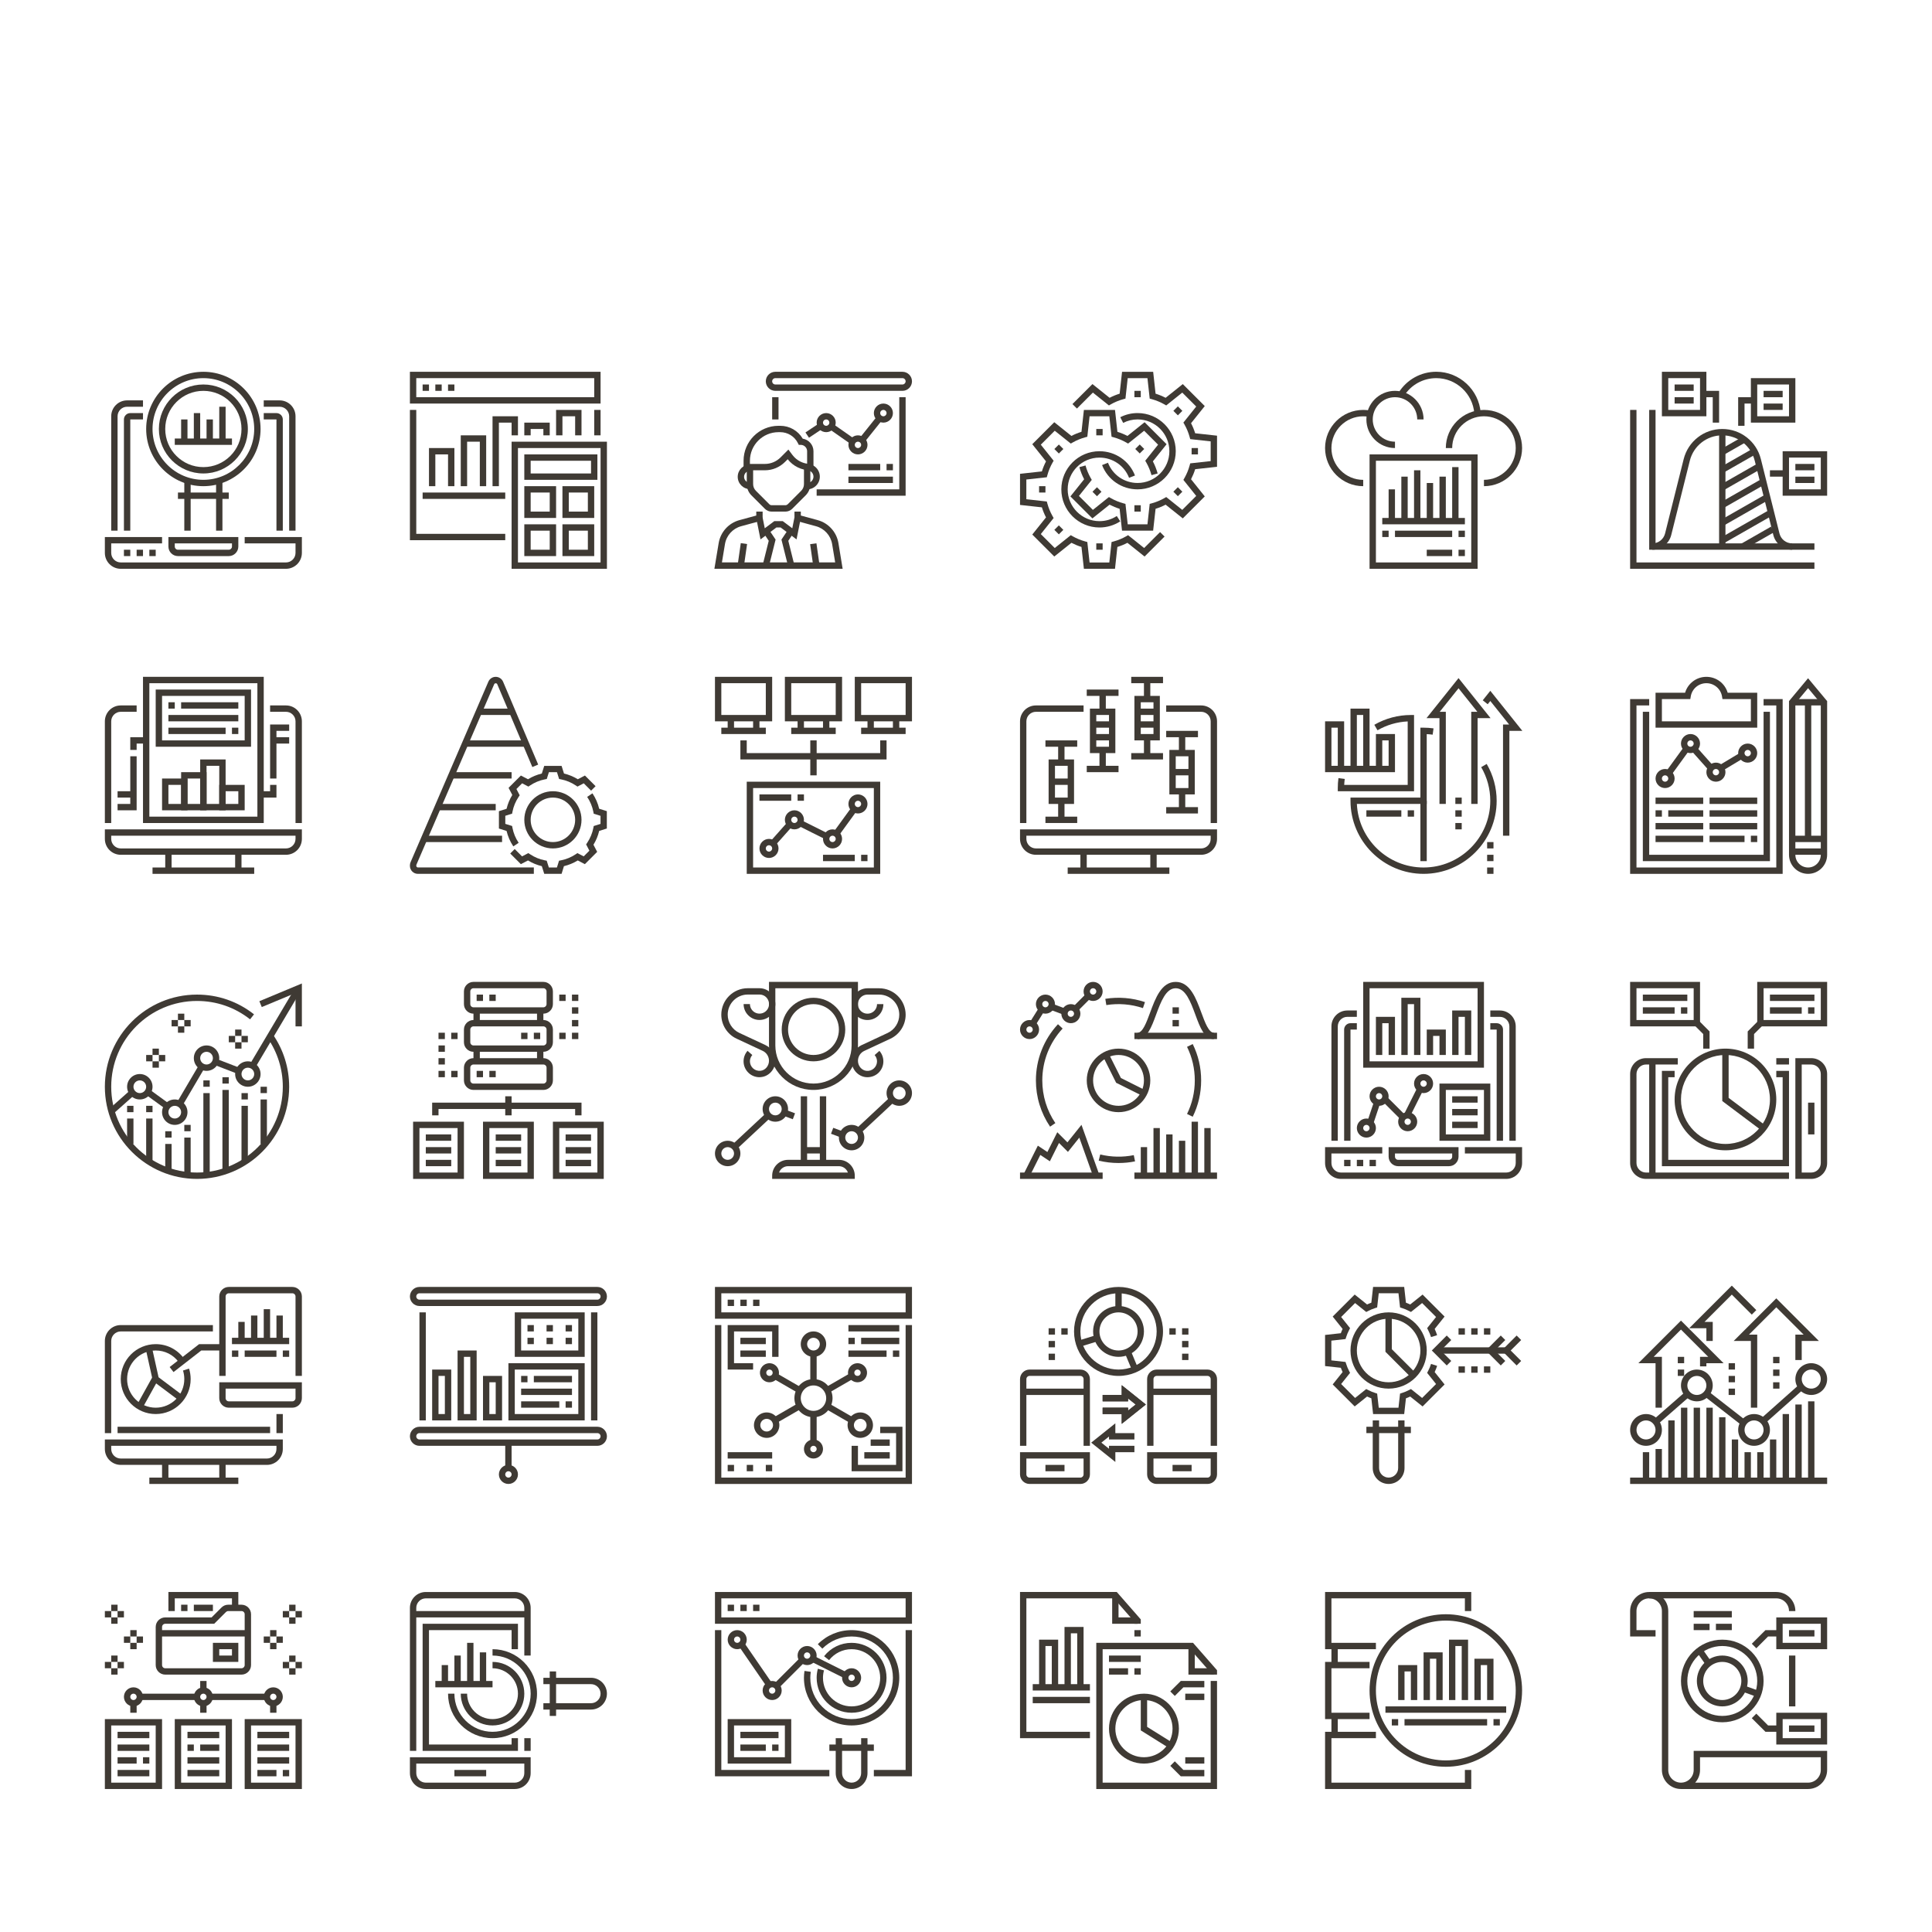 <?xml version="1.0" encoding="utf-8"?>
<!-- Generator: Adobe Illustrator 26.5.0, SVG Export Plug-In . SVG Version: 6.00 Build 0)  -->
<svg version="1.1" id="Layer_1" xmlns="http://www.w3.org/2000/svg" xmlns:xlink="http://www.w3.org/1999/xlink" x="0px" y="0px"
	 viewBox="0 0 608 608" style="enable-background:new 0 0 608 608;" xml:space="preserve">
<style type="text/css">
	.st0{fill:#3F3A34;}
</style>
<g>
	<g>
		<path class="st0" d="M90,179H38c-2.76,0-5-2.24-5-5v-5h18v2H35v3c0,1.65,1.35,3,3,3h52c1.65,0,3-1.35,3-3v-3H77v-2h18v5
			C95,176.76,92.76,179,90,179z"/>
	</g>
	<g>
		<path class="st0" d="M72,175H56c-1.65,0-3-1.35-3-3v-3h22v3C75,173.65,73.65,175,72,175z M55,171v1c0,0.55,0.45,1,1,1h16
			c0.55,0,1-0.45,1-1v-1H55z"/>
	</g>
	<g>
		<rect x="39" y="173" class="st0" width="2" height="2"/>
	</g>
	<g>
		<rect x="43" y="173" class="st0" width="2" height="2"/>
	</g>
	<g>
		<rect x="47" y="173" class="st0" width="2" height="2"/>
	</g>
	<g>
		<path class="st0" d="M93,167h-2v-36c0-1.65-1.35-3-3-3h-5v-2h5c2.76,0,5,2.24,5,5V167z"/>
	</g>
	<g>
		<path class="st0" d="M37,167h-2v-36c0-2.76,2.24-5,5-5h5v2h-5c-1.65,0-3,1.35-3,3V167z"/>
	</g>
	<g>
		<path class="st0" d="M89,167h-2v-35h-4v-2h4c1.1,0,2,0.9,2,2V167z"/>
	</g>
	<g>
		<path class="st0" d="M41,167h-2v-35c0-1.1,0.9-2,2-2h4v2h-4V167z"/>
	</g>
	<g>
		<path class="st0" d="M64,153c-9.92,0-18-8.08-18-18s8.08-18,18-18s18,8.08,18,18S73.92,153,64,153z M64,119c-8.82,0-16,7.18-16,16
			s7.18,16,16,16s16-7.18,16-16S72.82,119,64,119z"/>
	</g>
	<g>
		<path class="st0" d="M64,149c-7.72,0-14-6.28-14-14s6.28-14,14-14s14,6.28,14,14S71.72,149,64,149z M64,123c-6.62,0-12,5.38-12,12
			s5.38,12,12,12s12-5.38,12-12S70.62,123,64,123z"/>
	</g>
	<g>
		<rect x="58" y="151" class="st0" width="2" height="16"/>
	</g>
	<g>
		<rect x="68" y="151" class="st0" width="2" height="16"/>
	</g>
	<g>
		<rect x="56" y="155" class="st0" width="16" height="2"/>
	</g>
	<g>
		<rect x="55" y="138" class="st0" width="18" height="2"/>
	</g>
	<g>
		<rect x="57" y="132" class="st0" width="2" height="7"/>
	</g>
	<g>
		<rect x="61" y="130" class="st0" width="2" height="9"/>
	</g>
	<g>
		<rect x="65" y="132" class="st0" width="2" height="7"/>
	</g>
	<g>
		<rect x="69" y="128" class="st0" width="2" height="11"/>
	</g>
</g>
<g>
	<g>
		<g>
			<path class="st0" d="M189,127h-60v-10h60V127z M131,125h56v-6h-56V125z"/>
		</g>
	</g>
	<g>
		<polygon class="st0" points="159,170 129,170 129,129 131,129 131,168 159,168 		"/>
	</g>
	<g>
		<rect x="187" y="129" class="st0" width="2" height="8"/>
	</g>
	<g>
		<rect x="133" y="121" class="st0" width="2" height="2"/>
	</g>
	<g>
		<rect x="137" y="121" class="st0" width="2" height="2"/>
	</g>
	<g>
		<rect x="141" y="121" class="st0" width="2" height="2"/>
	</g>
	<g>
		<rect x="133" y="155" class="st0" width="26" height="2"/>
	</g>
	<g>
		<polygon class="st0" points="143,153 141,153 141,143 137,143 137,153 135,153 135,141 143,141 		"/>
	</g>
	<g>
		<polygon class="st0" points="153,153 151,153 151,139 147,139 147,153 145,153 145,137 153,137 		"/>
	</g>
	<g>
		<polygon class="st0" points="157,153 155,153 155,131 163,131 163,137 161,137 161,133 157,133 		"/>
	</g>
	<g>
		<polygon class="st0" points="173,137 171,137 171,135 167,135 167,137 165,137 165,133 173,133 		"/>
	</g>
	<g>
		<polygon class="st0" points="183,137 181,137 181,131 177,131 177,137 175,137 175,129 183,129 		"/>
	</g>
	<g>
		<path class="st0" d="M175,163h-10v-10h10V163z M167,161h6v-6h-6V161z"/>
	</g>
	<g>
		<path class="st0" d="M187,163h-10v-10h10V163z M179,161h6v-6h-6V161z"/>
	</g>
	<g>
		<path class="st0" d="M175,175h-10v-10h10V175z M167,173h6v-6h-6V173z"/>
	</g>
	<g>
		<path class="st0" d="M187,175h-10v-10h10V175z M179,173h6v-6h-6V173z"/>
	</g>
	<g>
		<path class="st0" d="M191,179h-30v-40h30V179z M163,177h26v-36h-26V177z"/>
	</g>
	<g>
		<path class="st0" d="M188,151h-23v-8h23V151z M167,149h19v-4h-19V149z"/>
	</g>
</g>
<g>
	<g>
		<path class="st0" d="M255,148c-2.77,0-5.41-1.3-7.11-3.48l-0.84,0.84c-1.7,1.7-3.96,2.64-6.36,2.64H235v-2h5.69
			c1.87,0,3.63-0.73,4.95-2.05l2.47-2.47l1.29,1.72c1.32,1.75,3.41,2.8,5.6,2.8V148z"/>
	</g>
	<g>
		
			<rect x="229.96" y="173.5" transform="matrix(0.142 -0.99 0.99 0.142 27.703 380.946)" class="st0" width="7.07" height="2"/>
	</g>
	<g>
		<path class="st0" d="M236.03,153.92c-2.13,0-3.87-1.73-3.87-3.87c0-2.13,1.73-3.87,3.87-3.87v2c-1.03,0-1.87,0.84-1.87,1.87
			c0,1.03,0.84,1.87,1.87,1.87V153.92z"/>
	</g>
	<g>
		<path class="st0" d="M247.17,161h-4.34c-0.8,0-1.55-0.31-2.12-0.88l-4.24-4.24c-0.94-0.94-1.46-2.2-1.46-3.54V147h2v5.34
			c0,0.8,0.31,1.56,0.88,2.12l4.24,4.24c0.19,0.19,0.44,0.29,0.71,0.29h4.34c0.26,0,0.52-0.11,0.71-0.29l4.24-4.24
			c0.57-0.57,0.88-1.32,0.88-2.12V147h2v5.34c0,1.34-0.52,2.59-1.46,3.54l-4.24,4.24C248.73,160.69,247.97,161,247.17,161z"/>
	</g>
	<g>
		<path class="st0" d="M254,154v-2c1.1,0,2-0.9,2-2s-0.9-2-2-2v-2c2.21,0,4,1.79,4,4S256.21,154,254,154z"/>
	</g>
	<g>
		<path class="st0" d="M256,147h-2v-5c0-1.1-0.9-2-2-2h-0.62l-0.28-0.55c-1.06-2.13-3.2-3.45-5.58-3.45H245c-4.96,0-9,4.04-9,9v2h-2
			v-2c0-6.07,4.93-11,11-11h0.53c2.95,0,5.61,1.54,7.09,4.05c1.91,0.3,3.38,1.96,3.38,3.95V147z"/>
	</g>
	<g>
		
			<rect x="255.5" y="170.96" transform="matrix(0.99 -0.141 0.141 0.99 -22.1 38.028)" class="st0" width="2" height="7.07"/>
	</g>
	<g>
		<path class="st0" d="M265.18,179h-40.36l1.35-8.11c0.58-3.45,3.13-6.28,6.51-7.2l5.32-1.45V161h2v2.76l-6.79,1.85
			c-2.63,0.72-4.61,2.92-5.06,5.6l-0.96,5.78h35.64l-0.96-5.78c-0.45-2.69-2.44-4.89-5.06-5.6l-6.79-1.85V161h2v1.24l5.32,1.45
			c3.38,0.92,5.93,3.75,6.51,7.2L265.18,179z"/>
	</g>
	<g>
		<polygon class="st0" points="250.67,169.75 245.67,166 244.33,166 239.33,169.75 238.02,163.2 239.98,162.8 240.67,166.25 
			243.67,164 246.33,164 249.33,166.25 250.02,162.8 251.98,163.2 		"/>
	</g>
	<g>
		<polygon class="st0" points="241.97,178.24 240.03,177.76 241.92,170.19 240.17,167.55 241.83,166.45 244.08,169.81 		"/>
	</g>
	<g>
		<polygon class="st0" points="248.03,178.24 245.92,169.81 248.17,166.45 249.83,167.55 248.08,170.19 249.97,177.76 		"/>
	</g>
	<g>
		<path class="st0" d="M284,123h-40c-1.65,0-3-1.35-3-3s1.35-3,3-3h40c1.65,0,3,1.35,3,3S285.65,123,284,123z M244,119
			c-0.55,0-1,0.45-1,1s0.45,1,1,1h40c0.55,0,1-0.45,1-1s-0.45-1-1-1H244z"/>
	</g>
	<g>
		<polygon class="st0" points="285,156 257,156 257,154 283,154 283,125 285,125 		"/>
	</g>
	<g>
		<rect x="243" y="125" class="st0" width="2" height="7"/>
	</g>
	<g>
		<path class="st0" d="M278,133c-1.65,0-3-1.35-3-3s1.35-3,3-3s3,1.35,3,3S279.65,133,278,133z M278,129c-0.55,0-1,0.45-1,1
			s0.45,1,1,1c0.55,0,1-0.45,1-1S278.55,129,278,129z"/>
	</g>
	<g>
		<path class="st0" d="M270,143c-1.65,0-3-1.35-3-3s1.35-3,3-3s3,1.35,3,3S271.65,143,270,143z M270,139c-0.55,0-1,0.45-1,1
			s0.45,1,1,1c0.55,0,1-0.45,1-1S270.55,139,270,139z"/>
	</g>
	<g>
		<path class="st0" d="M260,136c-1.65,0-3-1.35-3-3s1.35-3,3-3s3,1.35,3,3S261.65,136,260,136z M260,132c-0.55,0-1,0.45-1,1
			s0.45,1,1,1c0.55,0,1-0.45,1-1S260.55,132,260,132z"/>
	</g>
	<g>
		
			<rect x="253.55" y="134.5" transform="matrix(0.832 -0.555 0.555 0.832 -32.124 164.907)" class="st0" width="5.41" height="2"/>
	</g>
	<g>
		
			<rect x="263.71" y="132.29" transform="matrix(0.573 -0.819 0.819 0.573 1.254 275.008)" class="st0" width="2" height="8.02"/>
	</g>
	<g>
		
			<rect x="269.98" y="133.62" transform="matrix(0.625 -0.781 0.781 0.625 -2.178 264.718)" class="st0" width="8.64" height="2"/>
	</g>
	<g>
		<rect x="267" y="150" class="st0" width="14" height="2"/>
	</g>
	<g>
		<rect x="267" y="146" class="st0" width="10" height="2"/>
	</g>
	<g>
		<rect x="279" y="146" class="st0" width="2" height="2"/>
	</g>
</g>
<g>
	<g>
		<path class="st0" d="M350.89,179h-9.79l-0.76-6.88c-1.1-0.34-2.15-0.78-3.16-1.3l-5.4,4.32l-6.92-6.92l4.32-5.4
			c-0.53-1-0.96-2.06-1.3-3.16l-6.88-0.76v-9.79l6.88-0.76c0.34-1.1,0.78-2.15,1.3-3.16l-4.32-5.4l6.92-6.92l5.4,4.32
			c1-0.53,2.06-0.96,3.16-1.3l0.76-6.88h9.79l0.76,6.88c1.1,0.34,2.15,0.78,3.16,1.3l5.4-4.32l6.92,6.92l-4.32,5.4
			c0.63,1.2,1.13,2.48,1.5,3.81l-1.93,0.53c-0.38-1.39-0.93-2.72-1.63-3.95l-0.34-0.59l4.04-5.05l-4.39-4.39l-5.05,4.04l-0.59-0.34
			c-1.23-0.7-2.56-1.25-3.95-1.63l-0.66-0.18l-0.71-6.44h-6.21l-0.71,6.44l-0.66,0.18c-1.39,0.38-2.72,0.93-3.95,1.63l-0.59,0.34
			l-5.05-4.04l-4.39,4.39l4.04,5.05l-0.34,0.59c-0.7,1.23-1.25,2.56-1.63,3.95l-0.18,0.66l-6.44,0.71v6.21l6.44,0.71l0.18,0.66
			c0.38,1.39,0.93,2.72,1.63,3.95l0.34,0.59l-4.04,5.05l4.39,4.39l5.05-4.04l0.59,0.34c1.23,0.7,2.56,1.25,3.95,1.63l0.66,0.18
			l0.71,6.44h6.21l0.71-6.44l0.66-0.18c1.39-0.38,2.72-0.93,3.95-1.63l0.59-0.34l5.05,4.04l5.02-5.02l1.41,1.41l-6.29,6.29
			l-5.4-4.32c-1,0.53-2.06,0.96-3.16,1.3L350.89,179z"/>
	</g>
	<g>
		<path class="st0" d="M346,166c-6.62,0-12-5.38-12-12s5.38-12,12-12c4.98,0,9.37,3,11.18,7.64l-1.86,0.73
			c-1.51-3.87-5.17-6.36-9.32-6.36c-5.51,0-10,4.49-10,10s4.49,10,10,10c1.95,0,3.83-0.56,5.45-1.62l1.09,1.68
			C350.6,165.33,348.33,166,346,166z"/>
	</g>
	<g>
		<path class="st0" d="M362.89,167h-9.79l-0.76-6.88c-1.1-0.34-2.15-0.78-3.16-1.3l-5.4,4.32l-6.92-6.92l4.32-5.4
			c-0.63-1.2-1.13-2.48-1.5-3.81l1.93-0.53c0.38,1.39,0.93,2.72,1.63,3.95l0.34,0.59l-4.04,5.05l4.39,4.39l5.05-4.04l0.59,0.34
			c1.23,0.7,2.56,1.25,3.95,1.63l0.66,0.18l0.71,6.44h6.21l0.71-6.44l0.66-0.18c1.39-0.38,2.72-0.93,3.95-1.63l0.59-0.34l5.05,4.04
			l4.39-4.39l-4.04-5.05l0.34-0.59c0.7-1.23,1.25-2.56,1.63-3.95l0.18-0.66l6.44-0.71v-6.21l-6.44-0.71l-0.18-0.66
			c-0.38-1.39-0.93-2.72-1.63-3.95l-0.34-0.59l4.04-5.05l-4.39-4.39l-5.05,4.04l-0.59-0.34c-1.23-0.7-2.56-1.25-3.95-1.63
			l-0.66-0.18l-0.71-6.44h-6.21l-0.71,6.44l-0.66,0.18c-1.39,0.38-2.72,0.93-3.95,1.63l-0.59,0.34l-5.05-4.04l-5.02,5.02l-1.41-1.41
			l6.29-6.29l5.4,4.32c1-0.53,2.06-0.96,3.16-1.3l0.76-6.88h9.79l0.76,6.88c1.1,0.34,2.15,0.78,3.16,1.3l5.4-4.32l6.92,6.92
			l-4.32,5.4c0.53,1,0.96,2.06,1.3,3.16l6.88,0.76v9.79l-6.88,0.76c-0.34,1.1-0.78,2.15-1.3,3.16l4.32,5.4l-6.92,6.92l-5.4-4.32
			c-1,0.53-2.06,0.96-3.16,1.3L362.89,167z"/>
	</g>
	<g>
		<path class="st0" d="M358,154c-4.98,0-9.37-3-11.18-7.64l1.86-0.73c1.51,3.87,5.17,6.36,9.32,6.36c5.51,0,10-4.49,10-10
			s-4.49-10-10-10c-1.6,0-3.13,0.37-4.54,1.09l-0.91-1.78c1.7-0.87,3.53-1.31,5.46-1.31c6.62,0,12,5.38,12,12S364.62,154,358,154z"
			/>
	</g>
	<g>
		<rect x="357" y="123" class="st0" width="2" height="2"/>
	</g>
	<g>
		
			<rect x="344.27" y="153.73" transform="matrix(0.707 -0.707 0.707 0.707 -8.281 289.463)" class="st0" width="2" height="2"/>
	</g>
	<g>
		<rect x="357" y="159" class="st0" width="2" height="2"/>
	</g>
	<g>
		
			<rect x="369.73" y="153.73" transform="matrix(0.707 -0.707 0.707 0.707 -0.831 307.449)" class="st0" width="2" height="2"/>
	</g>
	<g>
		<rect x="375" y="141" class="st0" width="2" height="2"/>
	</g>
	<g>
		
			<rect x="369.73" y="128.27" transform="matrix(0.707 -0.707 0.707 0.707 17.174 300.007)" class="st0" width="2" height="2"/>
	</g>
	<g>
		<rect x="345" y="135" class="st0" width="2" height="2"/>
	</g>
	<g>
		
			<rect x="332.27" y="140.27" transform="matrix(0.707 -0.707 0.707 0.707 -2.277 277.049)" class="st0" width="2" height="2"/>
	</g>
	<g>
		<rect x="327" y="153" class="st0" width="2" height="2"/>
	</g>
	<g>
		
			<rect x="332.27" y="165.73" transform="matrix(0.707 -0.707 0.707 0.707 -20.281 284.493)" class="st0" width="2" height="2"/>
	</g>
	<g>
		<rect x="345" y="171" class="st0" width="2" height="2"/>
	</g>
	<g>
		
			<rect x="357.73" y="140.27" transform="matrix(0.707 -0.707 0.707 0.707 5.174 295.036)" class="st0" width="2" height="2"/>
	</g>
</g>
<g>
	<g>
		<path class="st0" d="M463.96,130.08C463.49,123.87,458.24,119,452,119c-4.14,0-7.94,2.09-10.15,5.6l-1.69-1.07
			c2.58-4.09,7.01-6.54,11.85-6.54c7.28,0,13.41,5.68,13.96,12.92L463.96,130.08z"/>
	</g>
	<g>
		<path class="st0" d="M429,153c-6.62,0-12-5.38-12-12s5.38-12,12-12c0.73,0,1.46,0.07,2.18,0.2l-0.36,1.97
			c-0.6-0.11-1.21-0.16-1.82-0.16c-5.51,0-10,4.49-10,10s4.49,10,10,10V153z"/>
	</g>
	<g>
		<path class="st0" d="M467,153v-2c5.51,0,10-4.49,10-10s-4.49-10-10-10s-10,4.49-10,10h-2c0-6.62,5.38-12,12-12
			c6.62,0,12,5.38,12,12S473.62,153,467,153z"/>
	</g>
	<g>
		<path class="st0" d="M439,141c-4.96,0-9-4.04-9-9c0-4.96,4.04-9,9-9c4.96,0,9,4.04,9,9h-2c0-3.86-3.14-7-7-7c-3.86,0-7,3.14-7,7
			s3.14,7,7,7V141z"/>
	</g>
	<g>
		<path class="st0" d="M465,179h-34v-36h34V179z M433,177h30v-32h-30V177z"/>
	</g>
	<g>
		<rect x="435" y="163" class="st0" width="26" height="2"/>
	</g>
	<g>
		<rect x="437" y="154" class="st0" width="2" height="10"/>
	</g>
	<g>
		<rect x="441" y="150" class="st0" width="2" height="14"/>
	</g>
	<g>
		<rect x="445" y="148" class="st0" width="2" height="16"/>
	</g>
	<g>
		<rect x="449" y="152" class="st0" width="2" height="12"/>
	</g>
	<g>
		<rect x="453" y="150" class="st0" width="2" height="14"/>
	</g>
	<g>
		<rect x="457" y="147" class="st0" width="2" height="17"/>
	</g>
	<g>
		<rect x="459" y="167" class="st0" width="2" height="2"/>
	</g>
	<g>
		<rect x="439" y="167" class="st0" width="18" height="2"/>
	</g>
	<g>
		<rect x="435" y="167" class="st0" width="2" height="2"/>
	</g>
	<g>
		<rect x="459" y="173" class="st0" width="2" height="2"/>
	</g>
	<g>
		<rect x="449" y="173" class="st0" width="8" height="2"/>
	</g>
</g>
<g>
	<g>
		<polygon class="st0" points="571,179 513,179 513,129 515,129 515,177 571,177 		"/>
	</g>
	<g>
		<polygon class="st0" points="571,173 519,173 519,129 521,129 521,171 571,171 		"/>
	</g>
	<g>
		<path class="st0" d="M564,173c-2.82,0-5.26-1.91-5.94-4.64l-5.85-23.39c-1.17-4.69-5.37-7.97-10.21-7.97
			c-4.84,0-9.04,3.28-10.21,7.97l-5.85,23.39c-0.68,2.73-3.12,4.64-5.94,4.64v-2c1.9,0,3.54-1.28,4-3.12l5.85-23.39
			c1.4-5.59,6.39-9.49,12.15-9.49c5.76,0,10.76,3.9,12.15,9.49l5.85,23.39c0.46,1.84,2.1,3.12,4,3.12V173z"/>
	</g>
	<g>
		<rect x="541" y="136" class="st0" width="2" height="36"/>
	</g>
	<g>
		
			<rect x="541.47" y="139.29" transform="matrix(0.868 -0.496 0.496 0.868 2.274 289.134)" class="st0" width="8.06" height="2"/>
	</g>
	<g>
		
			<rect x="541.22" y="143.93" transform="matrix(0.868 -0.496 0.496 0.868 0.184 290.552)" class="st0" width="11.81" height="2"/>
	</g>
	<g>
		
			<rect x="541.09" y="149" transform="matrix(0.868 -0.496 0.496 0.868 -2.22 291.641)" class="st0" width="13.82" height="2"/>
	</g>
	<g>
		
			<rect x="541.01" y="154.29" transform="matrix(0.868 -0.496 0.496 0.868 -4.776 292.585)" class="st0" width="14.97" height="2"/>
	</g>
	<g>
		
			<rect x="540.94" y="159.57" transform="matrix(0.868 -0.496 0.496 0.868 -7.333 293.53)" class="st0" width="16.12" height="2"/>
	</g>
	<g>
		
			<rect x="541.13" y="164.79" transform="matrix(0.868 -0.496 0.496 0.868 -9.838 294.527)" class="st0" width="16.99" height="2"/>
	</g>
	<g>
		
			<rect x="547.78" y="168.29" transform="matrix(0.868 -0.496 0.496 0.868 -11.096 296.786)" class="st0" width="10.94" height="2"/>
	</g>
	<g>
		<path class="st0" d="M537,131h-14v-14h14V131z M525,129h10v-10h-10V129z"/>
	</g>
	<g>
		<rect x="527" y="121" class="st0" width="6" height="2"/>
	</g>
	<g>
		<polygon class="st0" points="541,133 539,133 539,125 536,125 536,123 541,123 		"/>
	</g>
	<g>
		<rect x="527" y="125" class="st0" width="6" height="2"/>
	</g>
	<g>
		<path class="st0" d="M565,133h-14v-14h14V133z M553,131h10v-10h-10V131z"/>
	</g>
	<g>
		<rect x="555" y="123" class="st0" width="6" height="2"/>
	</g>
	<g>
		<polygon class="st0" points="549,134 547,134 547,125 552,125 552,127 549,127 		"/>
	</g>
	<g>
		<rect x="555" y="127" class="st0" width="6" height="2"/>
	</g>
	<g>
		<path class="st0" d="M575,156h-14v-14h14V156z M563,154h10v-10h-10V154z"/>
	</g>
	<g>
		<rect x="565" y="150" class="st0" width="6" height="2"/>
	</g>
	<g>
		<rect x="565" y="146" class="st0" width="6" height="2"/>
	</g>
	<g>
		<rect x="557" y="148" class="st0" width="5" height="2"/>
	</g>
</g>
<g>
	<g>
		<path class="st0" d="M90,269H38c-2.76,0-5-2.24-5-5v-3h62v3C95,266.76,92.76,269,90,269z M35,263v1c0,1.65,1.35,3,3,3h52
			c1.65,0,3-1.35,3-3v-1H35z"/>
	</g>
	<g>
		<path class="st0" d="M95,259h-2v-32c0-1.65-1.35-3-3-3h-5v-2h5c2.76,0,5,2.24,5,5V259z"/>
	</g>
	<g>
		<path class="st0" d="M35,259h-2v-32c0-2.76,2.24-5,5-5h5v2h-5c-1.65,0-3,1.35-3,3V259z"/>
	</g>
	<g>
		<path class="st0" d="M83,259H45v-46h38V259z M47,257h34v-42H47V257z"/>
	</g>
	<g>
		<path class="st0" d="M79,235H49v-18h30V235z M51,233h26v-14H51V233z"/>
	</g>
	<g>
		<rect x="53" y="221" class="st0" width="2" height="2"/>
	</g>
	<g>
		<rect x="57" y="221" class="st0" width="18" height="2"/>
	</g>
	<g>
		<rect x="73" y="229" class="st0" width="2" height="2"/>
	</g>
	<g>
		<rect x="53" y="229" class="st0" width="18" height="2"/>
	</g>
	<g>
		<rect x="53" y="225" class="st0" width="22" height="2"/>
	</g>
	<g>
		<path class="st0" d="M59,255h-8v-10h8V255z M53,253h4v-6h-4V253z"/>
	</g>
	<g>
		<path class="st0" d="M65,255h-8v-12h8V255z M59,253h4v-8h-4V253z"/>
	</g>
	<g>
		<path class="st0" d="M71,255h-8v-16h8V255z M65,253h4v-12h-4V253z"/>
	</g>
	<g>
		<path class="st0" d="M77,255h-8v-8h8V255z M71,253h4v-4h-4V253z"/>
	</g>
	<g>
		<rect x="52" y="268" class="st0" width="2" height="6"/>
	</g>
	<g>
		<rect x="74" y="268" class="st0" width="2" height="6"/>
	</g>
	<g>
		<rect x="48" y="273" class="st0" width="32" height="2"/>
	</g>
	<g>
		<polygon class="st0" points="87,251 82,251 82,249 85,249 85,247 87,247 		"/>
	</g>
	<g>
		<polygon class="st0" points="87,245 85,245 85,228 91,228 91,230 87,230 		"/>
	</g>
	<g>
		<rect x="86" y="232" class="st0" width="5" height="2"/>
	</g>
	<g>
		<polygon class="st0" points="43,236 41,236 41,232 46,232 46,234 43,234 		"/>
	</g>
	<g>
		<polygon class="st0" points="43,255 37,255 37,253 41,253 41,238 43,238 		"/>
	</g>
	<g>
		<rect x="37" y="249" class="st0" width="5" height="2"/>
	</g>
</g>
<g>
	<g>
		<path class="st0" d="M176.73,275h-5.46l-0.76-2.42c-1.54-0.37-3-0.97-4.35-1.8l-2.24,1.17l-3.35-3.35l1.41-1.41l2.31,2.31
			l1.98-1.03l0.49,0.33c1.43,0.96,3.01,1.62,4.71,1.95l0.58,0.11l0.67,2.14h2.54l0.67-2.14l0.58-0.11c1.7-0.33,3.28-0.99,4.71-1.95
			l0.49-0.33l1.98,1.03l1.79-1.79l-1.03-1.98l0.33-0.49c0.96-1.43,1.62-3.01,1.95-4.71l0.11-0.58l2.14-0.67v-2.54l-2.14-0.67
			l-0.11-0.58c-0.33-1.7-0.99-3.28-1.95-4.71l1.66-1.12c1,1.49,1.71,3.12,2.12,4.85l2.41,0.76v5.46l-2.41,0.76
			c-0.37,1.54-0.97,3-1.8,4.35l1.17,2.24l-3.87,3.87l-2.24-1.17c-1.35,0.83-2.81,1.43-4.35,1.8L176.73,275z"/>
	</g>
	<g>
		<path class="st0" d="M161.54,266.35c-1-1.49-1.71-3.12-2.12-4.85l-2.41-0.76v-5.46l2.41-0.76c0.37-1.54,0.97-3,1.8-4.35
			l-1.17-2.24l3.87-3.87l2.24,1.17c1.35-0.83,2.81-1.43,4.35-1.8l0.76-2.41h5.46l0.76,2.41c1.54,0.37,3,0.97,4.35,1.8l2.24-1.17
			l3.35,3.35l-1.41,1.41l-2.31-2.31l-1.98,1.03l-0.49-0.33c-1.43-0.96-3.01-1.62-4.71-1.95l-0.58-0.11l-0.67-2.14h-2.54l-0.67,2.14
			l-0.58,0.11c-1.7,0.33-3.28,0.99-4.71,1.95l-0.49,0.33l-1.98-1.03l-1.79,1.79l1.03,1.98l-0.33,0.49
			c-0.96,1.43-1.62,3.01-1.95,4.71l-0.11,0.58l-2.14,0.67v2.54l2.14,0.67l0.11,0.58c0.33,1.7,0.99,3.28,1.95,4.71L161.54,266.35z"/>
	</g>
	<g>
		<path class="st0" d="M174,267c-4.96,0-9-4.04-9-9c0-4.96,4.04-9,9-9c4.96,0,9,4.04,9,9C183,262.96,178.96,267,174,267z M174,251
			c-3.86,0-7,3.14-7,7s3.14,7,7,7c3.86,0,7-3.14,7-7S177.86,251,174,251z"/>
	</g>
	<g>
		<path class="st0" d="M168,275h-36.49c-1.39,0-2.51-1.13-2.51-2.51v-0.17c0-0.35,0.07-0.68,0.21-1l24.48-56.8
			c0.4-0.92,1.3-1.52,2.31-1.52c1.01,0,1.92,0.6,2.32,1.53l11.05,26.08l-1.84,0.78l-11.05-26.08c-0.16-0.38-0.78-0.38-0.95,0
			l-24.48,56.8c-0.03,0.07-0.04,0.13-0.04,0.2v0.17c0,0.28,0.23,0.51,0.51,0.51H168V275z"/>
	</g>
	<g>
		<rect x="134" y="263" class="st0" width="24" height="2"/>
	</g>
	<g>
		<rect x="138" y="253" class="st0" width="18" height="2"/>
	</g>
	<g>
		<rect x="142" y="243" class="st0" width="19" height="2"/>
	</g>
	<g>
		<rect x="146" y="233" class="st0" width="20" height="2"/>
	</g>
	<g>
		<rect x="151" y="223" class="st0" width="10" height="2"/>
	</g>
</g>
<g>
	<g>
		<path class="st0" d="M243,227h-18v-14h18V227z M227,225h14v-10h-14V225z"/>
	</g>
	<g>
		<rect x="229" y="226" class="st0" width="2" height="4"/>
	</g>
	<g>
		<rect x="237" y="226" class="st0" width="2" height="4"/>
	</g>
	<g>
		<rect x="227" y="229" class="st0" width="14" height="2"/>
	</g>
	<g>
		<path class="st0" d="M265,227h-18v-14h18V227z M249,225h14v-10h-14V225z"/>
	</g>
	<g>
		<rect x="251" y="226" class="st0" width="2" height="4"/>
	</g>
	<g>
		<rect x="259" y="226" class="st0" width="2" height="4"/>
	</g>
	<g>
		<rect x="249" y="229" class="st0" width="14" height="2"/>
	</g>
	<g>
		<path class="st0" d="M287,227h-18v-14h18V227z M271,225h14v-10h-14V225z"/>
	</g>
	<g>
		<rect x="273" y="226" class="st0" width="2" height="4"/>
	</g>
	<g>
		<rect x="281" y="226" class="st0" width="2" height="4"/>
	</g>
	<g>
		<rect x="271" y="229" class="st0" width="14" height="2"/>
	</g>
	<g>
		<polygon class="st0" points="279,239 233,239 233,233 235,233 235,237 277,237 277,233 279,233 		"/>
	</g>
	<g>
		<rect x="255" y="233" class="st0" width="2" height="11"/>
	</g>
	<g>
		<path class="st0" d="M277,275h-42v-29h42V275z M237,273h38v-25h-38V273z"/>
	</g>
	<g>
		<path class="st0" d="M242,270c-1.65,0-3-1.35-3-3s1.35-3,3-3c1.65,0,3,1.35,3,3S243.65,270,242,270z M242,266c-0.55,0-1,0.45-1,1
			s0.45,1,1,1c0.55,0,1-0.45,1-1S242.55,266,242,266z"/>
	</g>
	<g>
		<path class="st0" d="M250,261c-1.65,0-3-1.35-3-3s1.35-3,3-3c1.65,0,3,1.35,3,3S251.65,261,250,261z M250,257c-0.55,0-1,0.45-1,1
			s0.45,1,1,1c0.55,0,1-0.45,1-1S250.55,257,250,257z"/>
	</g>
	<g>
		<path class="st0" d="M270,256c-1.65,0-3-1.35-3-3s1.35-3,3-3s3,1.35,3,3S271.65,256,270,256z M270,252c-0.55,0-1,0.45-1,1
			s0.45,1,1,1c0.55,0,1-0.45,1-1S270.55,252,270,252z"/>
	</g>
	<g>
		<path class="st0" d="M262,267c-1.65,0-3-1.35-3-3s1.35-3,3-3s3,1.35,3,3S263.65,267,262,267z M262,263c-0.55,0-1,0.45-1,1
			s0.45,1,1,1c0.55,0,1-0.45,1-1S262.55,263,262,263z"/>
	</g>
	<g>
		
			<rect x="260.9" y="257.5" transform="matrix(0.588 -0.809 0.809 0.588 -99.503 321.632)" class="st0" width="10.2" height="2"/>
	</g>
	<g>
		
			<rect x="255" y="256.53" transform="matrix(0.447 -0.894 0.894 0.447 -91.932 373.251)" class="st0" width="2" height="8.94"/>
	</g>
	<g>
		
			<rect x="241.48" y="261.5" transform="matrix(0.664 -0.747 0.747 0.664 -113.629 271.964)" class="st0" width="9.03" height="2"/>
	</g>
	<g>
		<rect x="239" y="250" class="st0" width="10" height="2"/>
	</g>
	<g>
		<rect x="251" y="250" class="st0" width="2" height="2"/>
	</g>
	<g>
		<rect x="259" y="269" class="st0" width="10" height="2"/>
	</g>
	<g>
		<rect x="271" y="269" class="st0" width="2" height="2"/>
	</g>
</g>
<g>
	<g>
		<rect x="340" y="268" class="st0" width="2" height="6"/>
	</g>
	<g>
		<rect x="362" y="268" class="st0" width="2" height="6"/>
	</g>
	<g>
		<rect x="336" y="273" class="st0" width="32" height="2"/>
	</g>
	<g>
		<path class="st0" d="M378,269h-52c-2.76,0-5-2.24-5-5v-3h62v3C383,266.76,380.76,269,378,269z M323,263v1c0,1.65,1.35,3,3,3h52
			c1.65,0,3-1.35,3-3v-1H323z"/>
	</g>
	<g>
		<path class="st0" d="M383,259h-2v-32c0-1.65-1.35-3-3-3h-11v-2h11c2.76,0,5,2.24,5,5V259z"/>
	</g>
	<g>
		<path class="st0" d="M323,259h-2v-32c0-2.76,2.24-5,5-5h15v2h-15c-1.65,0-3,1.35-3,3V259z"/>
	</g>
	<g>
		<path class="st0" d="M365,233h-8v-14h8V233z M359,231h4v-10h-4V231z"/>
	</g>
	<g>
		<rect x="358" y="223" class="st0" width="6" height="2"/>
	</g>
	<g>
		<rect x="358" y="227" class="st0" width="6" height="2"/>
	</g>
	<g>
		<rect x="360" y="214" class="st0" width="2" height="6"/>
	</g>
	<g>
		<rect x="356" y="213" class="st0" width="10" height="2"/>
	</g>
	<g>
		<rect x="360" y="232" class="st0" width="2" height="6"/>
	</g>
	<g>
		<rect x="356" y="237" class="st0" width="10" height="2"/>
	</g>
	<g>
		<path class="st0" d="M351,237h-8v-14h8V237z M345,235h4v-10h-4V235z"/>
	</g>
	<g>
		<rect x="344" y="227" class="st0" width="6" height="2"/>
	</g>
	<g>
		<rect x="344" y="231" class="st0" width="6" height="2"/>
	</g>
	<g>
		<rect x="346" y="218" class="st0" width="2" height="6"/>
	</g>
	<g>
		<rect x="342" y="217" class="st0" width="10" height="2"/>
	</g>
	<g>
		<rect x="346" y="236" class="st0" width="2" height="6"/>
	</g>
	<g>
		<rect x="342" y="241" class="st0" width="10" height="2"/>
	</g>
	<g>
		<rect x="333" y="234" class="st0" width="2" height="6"/>
	</g>
	<g>
		<rect x="329" y="233" class="st0" width="10" height="2"/>
	</g>
	<g>
		<rect x="333" y="252" class="st0" width="2" height="6"/>
	</g>
	<g>
		<rect x="329" y="257" class="st0" width="10" height="2"/>
	</g>
	<g>
		<path class="st0" d="M338,253h-8v-14h8V253z M332,251h4v-10h-4V251z"/>
	</g>
	<g>
		<rect x="331" y="245" class="st0" width="6" height="2"/>
	</g>
	<g>
		<rect x="371" y="231" class="st0" width="2" height="6"/>
	</g>
	<g>
		<rect x="367" y="230" class="st0" width="10" height="2"/>
	</g>
	<g>
		<rect x="371" y="249" class="st0" width="2" height="6"/>
	</g>
	<g>
		<rect x="367" y="254" class="st0" width="10" height="2"/>
	</g>
	<g>
		<path class="st0" d="M376,250h-8v-14h8V250z M370,248h4v-10h-4V248z"/>
	</g>
	<g>
		<rect x="369" y="242" class="st0" width="6" height="2"/>
	</g>
</g>
<g>
	<g>
		<path class="st0" d="M445,249h-24v-1c0-1.05,0.07-2.1,0.21-3.13l1.98,0.27c-0.08,0.62-0.14,1.24-0.17,1.87H443v-19.98
			c-3.35,0.16-6.61,1.11-9.5,2.79l-1-1.73c3.48-2.01,7.46-3.08,11.5-3.08h1V249z"/>
	</g>
	<g>
		<path class="st0" d="M439,243h-22v-16h6v14h10v-10h6V243z M435,241h2v-8h-2V241z M419,241h2v-12h-2V241z"/>
	</g>
	<g>
		<polygon class="st0" points="431,242 429,242 429,225 427,225 427,242 425,242 425,223 431,223 		"/>
	</g>
	<g>
		<rect x="447" y="252" class="st0" width="2" height="19"/>
	</g>
	<g>
		<polygon class="st0" points="475,263 473,263 473,228 474.92,228 469,220.6 468.18,221.62 466.62,220.38 469,217.4 479.08,230 
			475,230 		"/>
	</g>
	<g>
		<polygon class="st0" points="465,253 463,253 463,224 464.92,224 459,216.6 453.08,224 455,224 455,253 453,253 453,226 
			448.92,226 459,213.4 469.08,226 465,226 		"/>
	</g>
	<g>
		<path class="st0" d="M448,275c-12.68,0-23-10.32-23-23v-1h22v-22h1c1.02,0,2.07,0.07,3.13,0.22l-0.27,1.98
			c-0.63-0.09-1.25-0.14-1.87-0.17V253h-21.98c0.52,11.12,9.73,20,20.98,20c11.58,0,21-9.42,21-21c0-3.72-0.99-7.38-2.86-10.58
			l1.73-1.01c2.05,3.51,3.14,7.52,3.14,11.59C471,264.68,460.68,275,448,275z"/>
	</g>
	<g>
		<rect x="458" y="251" class="st0" width="2" height="2"/>
	</g>
	<g>
		<rect x="458" y="255" class="st0" width="2" height="2"/>
	</g>
	<g>
		<rect x="458" y="259" class="st0" width="2" height="2"/>
	</g>
	<g>
		<rect x="468" y="265" class="st0" width="2" height="2"/>
	</g>
	<g>
		<rect x="468" y="269" class="st0" width="2" height="2"/>
	</g>
	<g>
		<rect x="468" y="273" class="st0" width="2" height="2"/>
	</g>
	<g>
		<rect x="443" y="255" class="st0" width="2" height="2"/>
	</g>
	<g>
		<rect x="430" y="255" class="st0" width="11" height="2"/>
	</g>
</g>
<g>
	<g>
		<path class="st0" d="M553,229h-32v-11h9.3c0.87-2.94,3.57-5,6.7-5s5.84,2.06,6.7,5h9.3V229z M523,227h28v-7h-8.94l-0.14-0.83
			c-0.41-2.41-2.48-4.17-4.92-4.17c-2.45,0-4.52,1.75-4.92,4.17l-0.14,0.83H523V227z"/>
	</g>
	<g>
		<polygon class="st0" points="561,275 513,275 513,220 519,220 519,222 515,222 515,273 559,273 559,222 555,222 555,220 561,220 
					"/>
	</g>
	<g>
		<polygon class="st0" points="557,271 517,271 517,224 519,224 519,269 555,269 555,224 557,224 		"/>
	</g>
	<g>
		<path class="st0" d="M569,275c-3.31,0-6-2.69-6-6v-48.36l6-7.2l6,7.2V269C575,272.31,572.31,275,569,275z M565,221.36V269
			c0,2.21,1.79,4,4,4s4-1.79,4-4v-47.64l-4-4.8L565,221.36z"/>
	</g>
	<g>
		<rect x="564" y="220" class="st0" width="10" height="2"/>
	</g>
	<g>
		<rect x="564" y="267" class="st0" width="10" height="2"/>
	</g>
	<g>
		<rect x="564" y="263" class="st0" width="10" height="2"/>
	</g>
	<g>
		<rect x="568" y="221" class="st0" width="2" height="43"/>
	</g>
	<g>
		<path class="st0" d="M524,248c-1.65,0-3-1.35-3-3s1.35-3,3-3s3,1.35,3,3S525.65,248,524,248z M524,244c-0.55,0-1,0.45-1,1
			s0.45,1,1,1c0.55,0,1-0.45,1-1S524.55,244,524,244z"/>
	</g>
	<g>
		<path class="st0" d="M532,237c-1.65,0-3-1.35-3-3s1.35-3,3-3s3,1.35,3,3S533.65,237,532,237z M532,233c-0.55,0-1,0.45-1,1
			s0.45,1,1,1c0.55,0,1-0.45,1-1S532.55,233,532,233z"/>
	</g>
	<g>
		<path class="st0" d="M550,240c-1.65,0-3-1.35-3-3s1.35-3,3-3s3,1.35,3,3S551.65,240,550,240z M550,236c-0.55,0-1,0.45-1,1
			s0.45,1,1,1c0.55,0,1-0.45,1-1S550.55,236,550,236z"/>
	</g>
	<g>
		<path class="st0" d="M540,246c-1.65,0-3-1.35-3-3s1.35-3,3-3s3,1.35,3,3S541.65,246,540,246z M540,242c-0.55,0-1,0.45-1,1
			s0.45,1,1,1c0.55,0,1-0.45,1-1S540.55,242,540,242z"/>
	</g>
	<g>
		
			<rect x="541.06" y="238.8" transform="matrix(0.857 -0.515 0.515 0.857 -45.649 314.851)" class="st0" width="8.55" height="2"/>
	</g>
	<g>
		
			<rect x="535" y="233.98" transform="matrix(0.747 -0.664 0.664 0.747 -23.062 416.342)" class="st0" width="2" height="9.03"/>
	</g>
	<g>
		
			<rect x="522.9" y="238.5" transform="matrix(0.588 -0.809 0.809 0.588 23.793 525.716)" class="st0" width="10.2" height="2"/>
	</g>
	<g>
		<rect x="538" y="251" class="st0" width="15" height="2"/>
	</g>
	<g>
		<rect x="521" y="251" class="st0" width="15" height="2"/>
	</g>
	<g>
		<rect x="538" y="255" class="st0" width="15" height="2"/>
	</g>
	<g>
		<rect x="525" y="255" class="st0" width="11" height="2"/>
	</g>
	<g>
		<rect x="521" y="255" class="st0" width="2" height="2"/>
	</g>
	<g>
		<rect x="538" y="259" class="st0" width="15" height="2"/>
	</g>
	<g>
		<rect x="521" y="259" class="st0" width="15" height="2"/>
	</g>
	<g>
		<rect x="551" y="263" class="st0" width="2" height="2"/>
	</g>
	<g>
		<rect x="538" y="263" class="st0" width="11" height="2"/>
	</g>
	<g>
		<rect x="521" y="263" class="st0" width="15" height="2"/>
	</g>
</g>
<g>
	<g>
		<path class="st0" d="M62,371c-15.99,0-29-13.01-29-29s13.01-29,29-29c6.58,0,12.79,2.15,17.94,6.21l-1.24,1.57
			C73.9,317,68.13,315,62,315c-14.89,0-27,12.11-27,27s12.11,27,27,27s27-12.11,27-27c0-5.54-1.67-10.87-4.82-15.4l1.64-1.14
			C89.21,330.33,91,336.05,91,342C91,357.99,77.99,371,62,371z"/>
	</g>
	<g>
		<path class="st0" d="M44,346c-2.21,0-4-1.79-4-4s1.79-4,4-4s4,1.79,4,4S46.21,346,44,346z M44,340c-1.1,0-2,0.9-2,2s0.9,2,2,2
			s2-0.9,2-2S45.1,340,44,340z"/>
	</g>
	<g>
		<path class="st0" d="M55,354c-2.21,0-4-1.79-4-4s1.79-4,4-4s4,1.79,4,4S57.21,354,55,354z M55,348c-1.1,0-2,0.9-2,2s0.9,2,2,2
			s2-0.9,2-2S56.1,348,55,348z"/>
	</g>
	<g>
		<path class="st0" d="M65,337c-2.21,0-4-1.79-4-4s1.79-4,4-4s4,1.79,4,4S67.21,337,65,337z M65,331c-1.1,0-2,0.9-2,2s0.9,2,2,2
			s2-0.9,2-2S66.1,331,65,331z"/>
	</g>
	<g>
		<path class="st0" d="M78,342c-2.21,0-4-1.79-4-4s1.79-4,4-4s4,1.79,4,4S80.21,342,78,342z M78,336c-1.1,0-2,0.9-2,2s0.9,2,2,2
			s2-0.9,2-2S79.1,336,78,336z"/>
	</g>
	<g>
		
			<rect x="72.06" y="322.5" transform="matrix(0.51 -0.86 0.86 0.51 -235.86 233.084)" class="st0" width="29.06" height="2"/>
	</g>
	<g>
		
			<rect x="70.7" y="331.61" transform="matrix(0.359 -0.933 0.933 0.359 -267.252 282.057)" class="st0" width="2" height="7.93"/>
	</g>
	<g>
		
			<rect x="53.62" y="340.5" transform="matrix(0.507 -0.862 0.862 0.507 -264.82 220.199)" class="st0" width="12.76" height="2"/>
	</g>
	<g>
		
			<rect x="48.5" y="342.6" transform="matrix(0.588 -0.809 0.809 0.588 -259.437 182.525)" class="st0" width="2" height="6.8"/>
	</g>
	<g>
		
			<rect x="33.82" y="345.89" transform="matrix(0.747 -0.664 0.664 0.747 -220.738 113.201)" class="st0" width="9.37" height="2"/>
	</g>
	<g>
		<polygon class="st0" points="95,323 93,323 93,312.5 82.38,316.92 81.62,315.08 95,309.5 		"/>
	</g>
	<g>
		<rect x="40" y="352" class="st0" width="2" height="8"/>
	</g>
	<g>
		<rect x="40" y="348" class="st0" width="2" height="2"/>
	</g>
	<g>
		<rect x="46" y="352" class="st0" width="2" height="14"/>
	</g>
	<g>
		<rect x="46" y="348" class="st0" width="2" height="2"/>
	</g>
	<g>
		<rect x="52" y="360" class="st0" width="2" height="9"/>
	</g>
	<g>
		<rect x="52" y="356" class="st0" width="2" height="2"/>
	</g>
	<g>
		<rect x="58" y="358" class="st0" width="2" height="12"/>
	</g>
	<g>
		<rect x="58" y="354" class="st0" width="2" height="2"/>
	</g>
	<g>
		<rect x="64" y="344" class="st0" width="2" height="26"/>
	</g>
	<g>
		<rect x="64" y="340" class="st0" width="2" height="2"/>
	</g>
	<g>
		<rect x="70" y="343" class="st0" width="2" height="26"/>
	</g>
	<g>
		<rect x="70" y="339" class="st0" width="2" height="2"/>
	</g>
	<g>
		<rect x="76" y="348" class="st0" width="2" height="18"/>
	</g>
	<g>
		<rect x="76" y="344" class="st0" width="2" height="2"/>
	</g>
	<g>
		<rect x="82" y="346" class="st0" width="2" height="14"/>
	</g>
	<g>
		<rect x="82" y="342" class="st0" width="2" height="2"/>
	</g>
	<g>
		<rect x="74" y="324" class="st0" width="2" height="2"/>
	</g>
	<g>
		<rect x="74" y="328" class="st0" width="2" height="2"/>
	</g>
	<g>
		<rect x="76" y="326" class="st0" width="2" height="2"/>
	</g>
	<g>
		<rect x="72" y="326" class="st0" width="2" height="2"/>
	</g>
	<g>
		<rect x="56" y="319" class="st0" width="2" height="2"/>
	</g>
	<g>
		<rect x="56" y="323" class="st0" width="2" height="2"/>
	</g>
	<g>
		<rect x="58" y="321" class="st0" width="2" height="2"/>
	</g>
	<g>
		<rect x="54" y="321" class="st0" width="2" height="2"/>
	</g>
	<g>
		<rect x="48" y="330" class="st0" width="2" height="2"/>
	</g>
	<g>
		<rect x="48" y="334" class="st0" width="2" height="2"/>
	</g>
	<g>
		<rect x="50" y="332" class="st0" width="2" height="2"/>
	</g>
	<g>
		<rect x="46" y="332" class="st0" width="2" height="2"/>
	</g>
</g>
<g>
	<g>
		<path class="st0" d="M171,343h-22c-1.65,0-3-1.35-3-3v-4c0-1.65,1.35-3,3-3h22c1.65,0,3,1.35,3,3v4C174,341.65,172.65,343,171,343
			z M149,335c-0.55,0-1,0.45-1,1v4c0,0.55,0.45,1,1,1h22c0.55,0,1-0.45,1-1v-4c0-0.55-0.45-1-1-1H149z"/>
	</g>
	<g>
		<rect x="169" y="330" class="st0" width="2" height="4"/>
	</g>
	<g>
		<rect x="149" y="330" class="st0" width="2" height="4"/>
	</g>
	<g>
		<path class="st0" d="M171,331h-22c-1.65,0-3-1.35-3-3v-4c0-1.65,1.35-3,3-3h22c1.65,0,3,1.35,3,3v4C174,329.65,172.65,331,171,331
			z M149,323c-0.55,0-1,0.45-1,1v4c0,0.55,0.45,1,1,1h22c0.55,0,1-0.45,1-1v-4c0-0.55-0.45-1-1-1H149z"/>
	</g>
	<g>
		<path class="st0" d="M171,319h-22c-1.65,0-3-1.35-3-3v-4c0-1.65,1.35-3,3-3h22c1.65,0,3,1.35,3,3v4C174,317.65,172.65,319,171,319
			z M149,311c-0.55,0-1,0.45-1,1v4c0,0.55,0.45,1,1,1h22c0.55,0,1-0.45,1-1v-4c0-0.55-0.45-1-1-1H149z"/>
	</g>
	<g>
		<rect x="169" y="318" class="st0" width="2" height="4"/>
	</g>
	<g>
		<rect x="149" y="318" class="st0" width="2" height="4"/>
	</g>
	<g>
		<rect x="150" y="313" class="st0" width="2" height="2"/>
	</g>
	<g>
		<rect x="154" y="313" class="st0" width="2" height="2"/>
	</g>
	<g>
		<rect x="168" y="325" class="st0" width="2" height="2"/>
	</g>
	<g>
		<rect x="164" y="325" class="st0" width="2" height="2"/>
	</g>
	<g>
		<rect x="150" y="337" class="st0" width="2" height="2"/>
	</g>
	<g>
		<rect x="154" y="337" class="st0" width="2" height="2"/>
	</g>
	<g>
		<path class="st0" d="M190,371h-16v-18h16V371z M176,369h12v-14h-12V369z"/>
	</g>
	<g>
		<path class="st0" d="M146,371h-16v-18h16V371z M132,369h12v-14h-12V369z"/>
	</g>
	<g>
		<path class="st0" d="M168,371h-16v-18h16V371z M154,369h12v-14h-12V369z"/>
	</g>
	<g>
		<polygon class="st0" points="183,351 181,351 181,349 138,349 138,351 136,351 136,347 183,347 		"/>
	</g>
	<g>
		<rect x="159" y="345" class="st0" width="2" height="6"/>
	</g>
	<g>
		<rect x="178" y="357" class="st0" width="8" height="2"/>
	</g>
	<g>
		<rect x="178" y="361" class="st0" width="8" height="2"/>
	</g>
	<g>
		<rect x="178" y="365" class="st0" width="8" height="2"/>
	</g>
	<g>
		<rect x="156" y="357" class="st0" width="8" height="2"/>
	</g>
	<g>
		<rect x="156" y="361" class="st0" width="8" height="2"/>
	</g>
	<g>
		<rect x="156" y="365" class="st0" width="8" height="2"/>
	</g>
	<g>
		<rect x="134" y="357" class="st0" width="8" height="2"/>
	</g>
	<g>
		<rect x="134" y="361" class="st0" width="8" height="2"/>
	</g>
	<g>
		<rect x="134" y="365" class="st0" width="8" height="2"/>
	</g>
	<g>
		<rect x="176" y="313" class="st0" width="2" height="2"/>
	</g>
	<g>
		<rect x="180" y="313" class="st0" width="2" height="2"/>
	</g>
	<g>
		<rect x="180" y="317" class="st0" width="2" height="2"/>
	</g>
	<g>
		<rect x="176" y="325" class="st0" width="2" height="2"/>
	</g>
	<g>
		<rect x="180" y="325" class="st0" width="2" height="2"/>
	</g>
	<g>
		<rect x="180" y="321" class="st0" width="2" height="2"/>
	</g>
	<g>
		<rect x="142" y="337" class="st0" width="2" height="2"/>
	</g>
	<g>
		<rect x="138" y="337" class="st0" width="2" height="2"/>
	</g>
	<g>
		<rect x="138" y="333" class="st0" width="2" height="2"/>
	</g>
	<g>
		<rect x="142" y="325" class="st0" width="2" height="2"/>
	</g>
	<g>
		<rect x="138" y="325" class="st0" width="2" height="2"/>
	</g>
	<g>
		<rect x="138" y="329" class="st0" width="2" height="2"/>
	</g>
</g>
<g>
	<g>
		<path class="st0" d="M256,343c-7.72,0-14-6.28-14-14v-20h28v20C270,336.72,263.72,343,256,343z M244,311v18c0,6.62,5.38,12,12,12
			c6.62,0,12-5.38,12-12v-18H244z"/>
	</g>
	<g>
		<rect x="258" y="345" class="st0" width="2" height="21"/>
	</g>
	<g>
		<rect x="252" y="345" class="st0" width="2" height="21"/>
	</g>
	<g>
		<path class="st0" d="M269,371h-26v-1c0-2.76,2.24-5,5-5h16c2.76,0,5,2.24,5,5V371z M245.17,369h21.66c-0.41-1.16-1.53-2-2.83-2
			h-16C246.7,367,245.58,367.84,245.17,369z"/>
	</g>
	<g>
		<path class="st0" d="M283,348c-2.21,0-4-1.79-4-4s1.79-4,4-4c2.21,0,4,1.79,4,4S285.21,348,283,348z M283,342c-1.1,0-2,0.9-2,2
			s0.9,2,2,2c1.1,0,2-0.9,2-2S284.1,342,283,342z"/>
	</g>
	<g>
		<path class="st0" d="M268,362c-2.21,0-4-1.79-4-4s1.79-4,4-4c2.21,0,4,1.79,4,4S270.21,362,268,362z M268,356c-1.1,0-2,0.9-2,2
			s0.9,2,2,2c1.1,0,2-0.9,2-2S269.1,356,268,356z"/>
	</g>
	<g>
		<path class="st0" d="M244,353c-2.21,0-4-1.79-4-4s1.79-4,4-4s4,1.79,4,4S246.21,353,244,353z M244,347c-1.1,0-2,0.9-2,2s0.9,2,2,2
			c1.1,0,2-0.9,2-2S245.1,347,244,347z"/>
	</g>
	<g>
		<path class="st0" d="M229,367c-2.21,0-4-1.79-4-4s1.79-4,4-4s4,1.79,4,4S231.21,367,229,367z M229,361c-1.1,0-2,0.9-2,2s0.9,2,2,2
			c1.1,0,2-0.9,2-2S230.1,361,229,361z"/>
	</g>
	<g>
		
			<rect x="268.24" y="350" transform="matrix(0.731 -0.682 0.682 0.731 -165.396 282.351)" class="st0" width="14.52" height="2"/>
	</g>
	<g>
		
			<rect x="229.25" y="355.03" transform="matrix(0.731 -0.682 0.682 0.731 -179.323 257.089)" class="st0" width="14.44" height="2"/>
	</g>
	<g>
		
			<rect x="247.4" y="348.94" transform="matrix(0.351 -0.936 0.936 0.351 -167.141 460.12)" class="st0" width="2" height="3.41"/>
	</g>
	<g>
		
			<rect x="262.6" y="354.64" transform="matrix(0.351 -0.936 0.936 0.351 -162.597 478.11)" class="st0" width="2" height="3.41"/>
	</g>
	<g>
		<rect x="253" y="361" class="st0" width="6" height="2"/>
	</g>
	<g>
		<path class="st0" d="M272.99,339c-0.16,0-0.32-0.01-0.48-0.02c-2.53-0.24-4.51-2.5-4.51-5.15c0-2.11,1.23-4.04,3.14-4.93
			l8.21-3.83c2.22-1.04,3.65-3.29,3.65-5.74c0-3.49-2.84-6.33-6.33-6.33H273c-0.92,0-1.77,0.41-2.35,1.13
			c-0.58,0.73-0.78,1.65-0.57,2.59c0.25,1.07,1.13,1.95,2.2,2.2c0.94,0.21,1.86,0.01,2.59-0.57c0.72-0.57,1.13-1.43,1.13-2.35h2
			c0,1.53-0.69,2.96-1.88,3.91c-1.2,0.95-2.75,1.31-4.28,0.96c-1.83-0.42-3.28-1.87-3.7-3.7c-0.35-1.52,0-3.08,0.96-4.28
			c0.95-1.2,2.38-1.88,3.91-1.88h3.67c4.59,0,8.33,3.74,8.33,8.33c0,3.22-1.89,6.19-4.81,7.55l-8.21,3.83
			c-1.21,0.56-1.99,1.79-1.99,3.12c0,1.63,1.19,3.01,2.7,3.16c0.86,0.08,1.68-0.19,2.32-0.77c0.62-0.57,0.98-1.38,0.98-2.22
			c0-0.73-0.27-1.44-0.75-1.98l1.5-1.32c0.81,0.91,1.25,2.09,1.25,3.31c0,1.41-0.6,2.75-1.64,3.7
			C275.44,338.54,274.23,339,272.99,339z"/>
	</g>
	<g>
		<path class="st0" d="M239.01,339c-1.24,0-2.45-0.46-3.37-1.3c-1.04-0.95-1.64-2.29-1.64-3.7c0-1.22,0.44-2.39,1.25-3.31l1.5,1.32
			c-0.48,0.55-0.75,1.25-0.75,1.98c0,0.84,0.36,1.65,0.98,2.22c0.63,0.58,1.45,0.84,2.32,0.77c1.52-0.14,2.7-1.53,2.7-3.16
			c0-1.33-0.78-2.56-1.99-3.12l-8.21-3.83c-2.92-1.36-4.81-4.33-4.81-7.55c0-4.59,3.74-8.33,8.33-8.33H239
			c1.53,0,2.96,0.69,3.91,1.88c0.96,1.2,1.3,2.76,0.96,4.28c-0.42,1.83-1.87,3.28-3.7,3.7c-1.53,0.35-3.08,0-4.28-0.96
			c-1.2-0.96-1.88-2.38-1.88-3.91h2c0,0.92,0.41,1.77,1.13,2.35c0.73,0.58,1.65,0.79,2.59,0.57c1.07-0.25,1.95-1.13,2.2-2.2
			c0.21-0.94,0.01-1.86-0.57-2.59c-0.57-0.72-1.43-1.13-2.35-1.13h-3.67c-3.49,0-6.33,2.84-6.33,6.33c0,2.45,1.43,4.7,3.65,5.74
			l8.21,3.83c1.91,0.89,3.14,2.83,3.14,4.93c0,2.65-1.98,4.91-4.51,5.15C239.33,338.99,239.17,339,239.01,339z"/>
	</g>
	<g>
		<path class="st0" d="M256,334c-5.51,0-10-4.49-10-10s4.49-10,10-10s10,4.49,10,10S261.51,334,256,334z M256,316
			c-4.41,0-8,3.59-8,8s3.59,8,8,8s8-3.59,8-8S260.41,316,256,316z"/>
	</g>
</g>
<g>
	<g>
		<path class="st0" d="M352,350c-5.51,0-10-4.49-10-10s4.49-10,10-10s10,4.49,10,10S357.51,350,352,350z M352,332
			c-4.41,0-8,3.59-8,8s3.59,8,8,8s8-3.59,8-8S356.41,332,352,332z"/>
	</g>
	<g>
		<path class="st0" d="M359.68,317.25c-3.68-1.24-7.7-1.57-11.52-0.95l-0.32-1.97c4.14-0.67,8.49-0.32,12.48,1.03L359.68,317.25z"/>
	</g>
	<g>
		<path class="st0" d="M330.46,354.56c-2.92-4.31-4.46-9.34-4.46-14.56c0-6.58,2.46-12.86,6.94-17.68l1.47,1.36
			c-4.13,4.45-6.4,10.25-6.4,16.32c0,4.82,1.42,9.47,4.11,13.44L330.46,354.56z"/>
	</g>
	<g>
		<path class="st0" d="M352,366c-2.11,0-4.21-0.25-6.24-0.75l0.48-1.94c3.43,0.84,7.11,0.92,10.56,0.21l0.4,1.96
			C355.5,365.83,353.75,366,352,366z"/>
	</g>
	<g>
		<path class="st0" d="M375.35,351.44l-1.79-0.88c1.62-3.3,2.44-6.85,2.44-10.56s-0.82-7.26-2.44-10.56l1.79-0.88
			c1.76,3.58,2.65,7.43,2.65,11.44S377.11,347.86,375.35,351.44z"/>
	</g>
	<g>
		<rect x="357" y="325" class="st0" width="26" height="2"/>
	</g>
	<g>
		<path class="st0" d="M382,327c-2.99,0-4.36-3.71-5.81-7.65c-1.52-4.11-3.09-8.35-6.19-8.35c-3.1,0-4.67,4.25-6.19,8.35
			c-1.45,3.93-2.83,7.65-5.81,7.65v-2c1.59,0,2.79-3.22,3.94-6.34c1.67-4.53,3.57-9.66,8.06-9.66s6.39,5.13,8.06,9.66
			c1.15,3.12,2.34,6.34,3.94,6.34V327z"/>
	</g>
	<g>
		<rect x="369" y="321" class="st0" width="2" height="2"/>
	</g>
	<g>
		<rect x="369" y="317" class="st0" width="2" height="2"/>
	</g>
	<g>
		<rect x="357" y="369" class="st0" width="26" height="2"/>
	</g>
	<g>
		<rect x="359" y="361" class="st0" width="2" height="9"/>
	</g>
	<g>
		<rect x="363" y="355" class="st0" width="2" height="15"/>
	</g>
	<g>
		<rect x="367" y="357" class="st0" width="2" height="13"/>
	</g>
	<g>
		<rect x="371" y="359" class="st0" width="2" height="11"/>
	</g>
	<g>
		<rect x="375" y="353" class="st0" width="2" height="17"/>
	</g>
	<g>
		<rect x="379" y="355" class="st0" width="2" height="15"/>
	</g>
	<g>
		<rect x="321" y="369" class="st0" width="26" height="2"/>
	</g>
	<g>
		<polygon class="st0" points="323.89,370.45 322.11,369.55 326.61,360.54 329.61,362.54 332.73,356.31 335.92,359.5 340.34,353.98 
			345.94,369.66 344.06,370.34 339.66,358.02 336.08,362.5 333.27,359.69 330.39,365.46 327.39,363.46 		"/>
	</g>
	<g>
		<path class="st0" d="M324,327c-1.65,0-3-1.35-3-3s1.35-3,3-3s3,1.35,3,3S325.65,327,324,327z M324,323c-0.55,0-1,0.45-1,1
			s0.45,1,1,1c0.55,0,1-0.45,1-1S324.55,323,324,323z"/>
	</g>
	<g>
		<path class="st0" d="M344,315c-1.65,0-3-1.35-3-3s1.35-3,3-3s3,1.35,3,3S345.65,315,344,315z M344,311c-0.55,0-1,0.45-1,1
			s0.45,1,1,1c0.55,0,1-0.45,1-1S344.55,311,344,311z"/>
	</g>
	<g>
		<path class="st0" d="M337,322c-1.65,0-3-1.35-3-3s1.35-3,3-3s3,1.35,3,3S338.65,322,337,322z M337,318c-0.55,0-1,0.45-1,1
			s0.45,1,1,1c0.55,0,1-0.45,1-1S337.55,318,337,318z"/>
	</g>
	<g>
		<path class="st0" d="M329,319c-1.65,0-3-1.35-3-3s1.35-3,3-3s3,1.35,3,3S330.65,319,329,319z M329,315c-0.55,0-1,0.45-1,1
			s0.45,1,1,1c0.55,0,1-0.45,1-1S329.55,315,329,315z"/>
	</g>
	<g>
		
			<rect x="336.96" y="314.5" transform="matrix(0.707 -0.707 0.707 0.707 -123.362 333.178)" class="st0" width="7.07" height="2"/>
	</g>
	<g>
		
			<rect x="332" y="315.36" transform="matrix(0.351 -0.936 0.936 0.351 -81.209 517.816)" class="st0" width="2" height="4.27"/>
	</g>
	<g>
		
			<rect x="323.67" y="319" transform="matrix(0.53 -0.848 0.848 0.53 -117.948 427.088)" class="st0" width="5.66" height="2"/>
	</g>
	<g>
		<polygon class="st0" points="359.55,344.89 351.25,340.75 347.11,332.45 348.89,331.55 352.75,339.25 360.45,343.11 		"/>
	</g>
</g>
<g>
	<g>
		<path class="st0" d="M474,371h-52c-2.76,0-5-2.24-5-5v-5h18v2h-16v3c0,1.65,1.35,3,3,3h52c1.65,0,3-1.35,3-3v-3h-16v-2h18v5
			C479,368.76,476.76,371,474,371z"/>
	</g>
	<g>
		<path class="st0" d="M456,367h-16c-1.65,0-3-1.35-3-3v-3h22v3C459,365.65,457.65,367,456,367z M439,363v1c0,0.55,0.45,1,1,1h16
			c0.55,0,1-0.45,1-1v-1H439z"/>
	</g>
	<g>
		<rect x="423" y="365" class="st0" width="2" height="2"/>
	</g>
	<g>
		<rect x="427" y="365" class="st0" width="2" height="2"/>
	</g>
	<g>
		<rect x="431" y="365" class="st0" width="2" height="2"/>
	</g>
	<g>
		<path class="st0" d="M477,359h-2v-36c0-1.65-1.35-3-3-3h-3v-2h3c2.76,0,5,2.24,5,5V359z"/>
	</g>
	<g>
		<path class="st0" d="M421,359h-2v-36c0-2.76,2.24-5,5-5h3v2h-3c-1.65,0-3,1.35-3,3V359z"/>
	</g>
	<g>
		<path class="st0" d="M473,359h-2v-35h-2v-2h2c1.1,0,2,0.9,2,2V359z"/>
	</g>
	<g>
		<path class="st0" d="M425,359h-2v-35c0-1.1,0.9-2,2-2h2v2h-2V359z"/>
	</g>
	<g>
		<path class="st0" d="M467,336h-38v-27h38V336z M431,334h34v-23h-34V334z"/>
	</g>
	<g>
		<path class="st0" d="M469,359h-16v-18h16V359z M455,357h12v-14h-12V357z"/>
	</g>
	<g>
		<path class="st0" d="M430,358c-1.65,0-3-1.35-3-3s1.35-3,3-3s3,1.35,3,3S431.65,358,430,358z M430,354c-0.55,0-1,0.45-1,1
			s0.45,1,1,1c0.55,0,1-0.45,1-1S430.55,354,430,354z"/>
	</g>
	<g>
		<path class="st0" d="M443,356c-1.65,0-3-1.35-3-3s1.35-3,3-3s3,1.35,3,3S444.65,356,443,356z M443,352c-0.55,0-1,0.45-1,1
			s0.45,1,1,1c0.55,0,1-0.45,1-1S443.55,352,443,352z"/>
	</g>
	<g>
		<path class="st0" d="M434,348c-1.65,0-3-1.35-3-3s1.35-3,3-3s3,1.35,3,3S435.65,348,434,348z M434,344c-0.55,0-1,0.45-1,1
			s0.45,1,1,1c0.55,0,1-0.45,1-1S434.55,344,434,344z"/>
	</g>
	<g>
		<path class="st0" d="M448,344c-1.65,0-3-1.35-3-3s1.35-3,3-3s3,1.35,3,3S449.65,344,448,344z M448,340c-0.55,0-1,0.45-1,1
			s0.45,1,1,1c0.55,0,1-0.45,1-1S448.55,340,448,340z"/>
	</g>
	<g>
		
			<rect x="428.84" y="349" transform="matrix(0.317 -0.949 0.949 0.317 -36.744 649.003)" class="st0" width="6.32" height="2"/>
	</g>
	<g>
		
			<rect x="438" y="344.76" transform="matrix(0.707 -0.707 0.707 0.707 -118.2 412.64)" class="st0" width="2" height="8.49"/>
	</g>
	<g>
		
			<rect x="440.53" y="346" transform="matrix(0.447 -0.894 0.894 0.447 -64.387 589.814)" class="st0" width="8.94" height="2"/>
	</g>
	<g>
		<rect x="457" y="345" class="st0" width="8" height="2"/>
	</g>
	<g>
		<rect x="457" y="349" class="st0" width="8" height="2"/>
	</g>
	<g>
		<rect x="457" y="353" class="st0" width="8" height="2"/>
	</g>
	<g>
		<polygon class="st0" points="439,332 437,332 437,322 435,322 435,332 433,332 433,320 439,320 		"/>
	</g>
	<g>
		<polygon class="st0" points="447,332 445,332 445,316 443,316 443,332 441,332 441,314 447,314 		"/>
	</g>
	<g>
		<polygon class="st0" points="455,332 453,332 453,326 451,326 451,332 449,332 449,324 455,324 		"/>
	</g>
	<g>
		<polygon class="st0" points="463,332 461,332 461,320 459,320 459,332 457,332 457,318 463,318 		"/>
	</g>
</g>
<g>
	<g>
		<path class="st0" d="M570,371h-5v-38h5c2.76,0,5,2.24,5,5v28C575,368.76,572.76,371,570,371z M567,369h3c1.65,0,3-1.35,3-3v-28
			c0-1.65-1.35-3-3-3h-3V369z"/>
	</g>
	<g>
		<rect x="559" y="333" class="st0" width="4" height="2"/>
	</g>
	<g>
		<path class="st0" d="M563,371h-45c-2.76,0-5-2.24-5-5v-28c0-2.76,2.24-5,5-5h10v2h-10c-1.65,0-3,1.35-3,3v28c0,1.65,1.35,3,3,3h45
			V371z"/>
	</g>
	<g>
		<rect x="569" y="347" class="st0" width="2" height="10"/>
	</g>
	<g>
		<rect x="519" y="334" class="st0" width="2" height="36"/>
	</g>
	<g>
		<polygon class="st0" points="563,367 523,367 523,337 527,337 527,339 525,339 525,365 561,365 561,339 559,339 559,337 563,337 
					"/>
	</g>
	<g>
		<path class="st0" d="M543,362c-8.82,0-16-7.18-16-16s7.18-16,16-16c8.82,0,16,7.18,16,16S551.82,362,543,362z M543,332
			c-7.72,0-14,6.28-14,14s6.28,14,14,14c7.72,0,14-6.28,14-14S550.72,332,543,332z"/>
	</g>
	<g>
		<polygon class="st0" points="554.4,355.8 542,346.5 542,331 544,331 544,345.5 555.6,354.2 		"/>
	</g>
	<g>
		<path class="st0" d="M575,323h-22v-14h22V323z M555,321h18v-10h-18V321z"/>
	</g>
	<g>
		<rect x="557" y="313" class="st0" width="14" height="2"/>
	</g>
	<g>
		<rect x="569" y="317" class="st0" width="2" height="2"/>
	</g>
	<g>
		<rect x="557" y="317" class="st0" width="10" height="2"/>
	</g>
	<g>
		<polygon class="st0" points="552,330 550,330 550,324.59 553.29,321.29 554.71,322.71 552,325.41 		"/>
	</g>
	<g>
		<path class="st0" d="M535,323h-22v-14h22V323z M515,321h18v-10h-18V321z"/>
	</g>
	<g>
		<rect x="517" y="313" class="st0" width="14" height="2"/>
	</g>
	<g>
		<rect x="517" y="317" class="st0" width="10" height="2"/>
	</g>
	<g>
		<rect x="529" y="317" class="st0" width="2" height="2"/>
	</g>
	<g>
		<polygon class="st0" points="538,330 536,330 536,325.41 533.29,322.71 534.71,321.29 538,324.59 		"/>
	</g>
</g>
<g>
	<g>
		<rect x="51" y="460" class="st0" width="2" height="6"/>
	</g>
	<g>
		<rect x="69" y="460" class="st0" width="2" height="6"/>
	</g>
	<g>
		<rect x="47" y="465" class="st0" width="28" height="2"/>
	</g>
	<g>
		<path class="st0" d="M84,461H38c-2.76,0-5-2.24-5-5v-3h56v3C89,458.76,86.76,461,84,461z M35,455v1c0,1.65,1.35,3,3,3h46
			c1.65,0,3-1.35,3-3v-1H35z"/>
	</g>
	<g>
		<path class="st0" d="M35,451h-2v-29c0-2.76,2.24-5,5-5h29v2H38c-1.65,0-3,1.35-3,3V451z"/>
	</g>
	<g>
		<rect x="87" y="445" class="st0" width="2" height="6"/>
	</g>
	<g>
		<path class="st0" d="M92,443H72c-1.65,0-3-1.35-3-3v-5h26v5C95,441.65,93.65,443,92,443z M71,437v3c0,0.55,0.45,1,1,1h20
			c0.55,0,1-0.45,1-1v-3H71z"/>
	</g>
	<g>
		<rect x="73" y="421" class="st0" width="18" height="2"/>
	</g>
	<g>
		<rect x="75" y="416" class="st0" width="2" height="6"/>
	</g>
	<g>
		<rect x="79" y="414" class="st0" width="2" height="8"/>
	</g>
	<g>
		<rect x="83" y="412" class="st0" width="2" height="10"/>
	</g>
	<g>
		<rect x="87" y="414" class="st0" width="2" height="8"/>
	</g>
	<g>
		<path class="st0" d="M95,433h-2v-25c0-0.55-0.45-1-1-1H72c-0.55,0-1,0.45-1,1v25h-2v-25c0-1.65,1.35-3,3-3h20c1.65,0,3,1.35,3,3
			V433z"/>
	</g>
	<g>
		<rect x="73" y="425" class="st0" width="2" height="2"/>
	</g>
	<g>
		<rect x="89" y="425" class="st0" width="2" height="2"/>
	</g>
	<g>
		<rect x="77" y="425" class="st0" width="10" height="2"/>
	</g>
	<g>
		<rect x="37" y="449" class="st0" width="48" height="2"/>
	</g>
	<g>
		<path class="st0" d="M49,445c-6.07,0-11-4.93-11-11s4.93-11,11-11c3.49,0,6.7,1.6,8.8,4.4l-1.6,1.2c-1.72-2.29-4.34-3.6-7.2-3.6
			c-4.96,0-9,4.04-9,9s4.04,9,9,9s9-4.04,9-9c0-0.92-0.14-1.83-0.41-2.7l1.91-0.6c0.33,1.06,0.5,2.17,0.5,3.3
			C60,440.07,55.07,445,49,445z"/>
	</g>
	<g>
		<polygon class="st0" points="56.4,440.8 48.1,434.58 46.02,425.22 47.98,424.78 49.9,433.42 57.6,439.2 		"/>
	</g>
	<g>
		
			<rect x="41.35" y="437.5" transform="matrix(0.485 -0.874 0.874 0.485 -359.424 266.249)" class="st0" width="10.3" height="2"/>
	</g>
	<g>
		<polygon class="st0" points="54.61,431.79 53.39,430.21 62.66,423 70,423 70,425 63.34,425 		"/>
	</g>
</g>
<g>
	<g>
		<path class="st0" d="M188,411h-56c-1.65,0-3-1.35-3-3s1.35-3,3-3h56c1.65,0,3,1.35,3,3S189.65,411,188,411z M132,407
			c-0.55,0-1,0.45-1,1s0.45,1,1,1h56c0.55,0,1-0.45,1-1s-0.45-1-1-1H132z"/>
	</g>
	<g>
		<path class="st0" d="M188,455h-56c-1.65,0-3-1.35-3-3s1.35-3,3-3h56c1.65,0,3,1.35,3,3S189.65,455,188,455z M132,451
			c-0.55,0-1,0.45-1,1s0.45,1,1,1h56c0.55,0,1-0.45,1-1s-0.45-1-1-1H132z"/>
	</g>
	<g>
		<rect x="132" y="413" class="st0" width="2" height="34"/>
	</g>
	<g>
		<rect x="186" y="413" class="st0" width="2" height="34"/>
	</g>
	<g>
		<rect x="159" y="454" class="st0" width="2" height="8"/>
	</g>
	<g>
		<path class="st0" d="M142,447h-6v-16h6V447z M138,445h2v-12h-2V445z"/>
	</g>
	<g>
		<path class="st0" d="M150,447h-6v-22h6V447z M146,445h2v-18h-2V445z"/>
	</g>
	<g>
		<path class="st0" d="M158,447h-6v-14h6V447z M154,445h2v-10h-2V445z"/>
	</g>
	<g>
		<path class="st0" d="M184,447h-24v-18h24V447z M162,445h20v-14h-20V445z"/>
	</g>
	<g>
		<path class="st0" d="M184,427h-22v-14h22V427z M164,425h18v-10h-18V425z"/>
	</g>
	<g>
		<rect x="166" y="417" class="st0" width="2" height="2"/>
	</g>
	<g>
		<rect x="172" y="417" class="st0" width="2" height="2"/>
	</g>
	<g>
		<rect x="178" y="417" class="st0" width="2" height="2"/>
	</g>
	<g>
		<rect x="166" y="421" class="st0" width="2" height="2"/>
	</g>
	<g>
		<rect x="172" y="421" class="st0" width="2" height="2"/>
	</g>
	<g>
		<rect x="178" y="421" class="st0" width="2" height="2"/>
	</g>
	<g>
		<rect x="164" y="433" class="st0" width="2" height="2"/>
	</g>
	<g>
		<rect x="168" y="433" class="st0" width="12" height="2"/>
	</g>
	<g>
		<rect x="164" y="437" class="st0" width="16" height="2"/>
	</g>
	<g>
		<rect x="164" y="441" class="st0" width="12" height="2"/>
	</g>
	<g>
		<rect x="178" y="441" class="st0" width="2" height="2"/>
	</g>
	<g>
		<path class="st0" d="M160,467c-1.65,0-3-1.35-3-3s1.35-3,3-3s3,1.35,3,3S161.65,467,160,467z M160,463c-0.55,0-1,0.45-1,1
			s0.45,1,1,1c0.55,0,1-0.45,1-1S160.55,463,160,463z"/>
	</g>
</g>
<g>
	<g>
		<path class="st0" d="M287,415h-62v-10h62V415z M227,413h58v-6h-58V413z"/>
	</g>
	<g>
		<rect x="229" y="409" class="st0" width="2" height="2"/>
	</g>
	<g>
		<rect x="233" y="409" class="st0" width="2" height="2"/>
	</g>
	<g>
		<rect x="237" y="409" class="st0" width="2" height="2"/>
	</g>
	<g>
		<polygon class="st0" points="287,467 225,467 225,417 227,417 227,465 285,465 285,417 287,417 		"/>
	</g>
	<g>
		<path class="st0" d="M256,446c-3.31,0-6-2.69-6-6s2.69-6,6-6c3.31,0,6,2.69,6,6S259.31,446,256,446z M256,436c-2.21,0-4,1.79-4,4
			s1.79,4,4,4c2.21,0,4-1.79,4-4S258.21,436,256,436z"/>
	</g>
	<g>
		<path class="st0" d="M256,427c-2.21,0-4-1.79-4-4s1.79-4,4-4c2.21,0,4,1.79,4,4S258.21,427,256,427z M256,421c-1.1,0-2,0.9-2,2
			s0.9,2,2,2s2-0.9,2-2S257.1,421,256,421z"/>
	</g>
	<g>
		<rect x="255" y="426" class="st0" width="2" height="9"/>
	</g>
	<g>
		<path class="st0" d="M256,459c-1.65,0-3-1.35-3-3s1.35-3,3-3c1.65,0,3,1.35,3,3S257.65,459,256,459z M256,455c-0.55,0-1,0.45-1,1
			s0.45,1,1,1c0.55,0,1-0.45,1-1S256.55,455,256,455z"/>
	</g>
	<g>
		<rect x="255" y="445" class="st0" width="2" height="9"/>
	</g>
	<g>
		<path class="st0" d="M269.86,435c-1.04,0-2.05-0.54-2.6-1.5c-0.83-1.43-0.33-3.27,1.1-4.1c1.43-0.83,3.27-0.33,4.1,1.1
			c0.83,1.43,0.33,3.27-1.1,4.1h0C270.88,434.87,270.37,435,269.86,435z M269.85,431c-0.17,0-0.34,0.04-0.5,0.13
			c-0.48,0.28-0.64,0.89-0.37,1.37c0.27,0.47,0.88,0.64,1.37,0.37c0.48-0.28,0.64-0.89,0.37-1.37
			C270.54,431.18,270.2,431,269.85,431z"/>
	</g>
	<g>
		
			<rect x="259.73" y="434.25" transform="matrix(0.866 -0.5 0.5 0.866 -182.204 190.387)" class="st0" width="9" height="2"/>
	</g>
	<g>
		<path class="st0" d="M242.14,435c-0.51,0-1.02-0.13-1.49-0.4c-1.43-0.83-1.93-2.67-1.1-4.1c0.83-1.43,2.66-1.93,4.1-1.1h0
			c1.43,0.83,1.92,2.67,1.1,4.1C244.19,434.46,243.18,435,242.14,435z M242.15,431c-0.35,0-0.68,0.18-0.87,0.5
			c-0.28,0.48-0.11,1.09,0.37,1.37c0.48,0.27,1.09,0.11,1.37-0.37c0.28-0.48,0.11-1.09-0.37-1.37
			C242.49,431.04,242.31,431,242.15,431z"/>
	</g>
	<g>
		<rect x="246.77" y="430.75" transform="matrix(0.5 -0.866 0.866 0.5 -253.051 432.193)" class="st0" width="2" height="9"/>
	</g>
	<g>
		<path class="st0" d="M241.28,452.5c-0.35,0-0.7-0.05-1.04-0.14c-1.03-0.28-1.89-0.94-2.43-1.86s-0.68-2-0.4-3.04
			c0.28-1.03,0.94-1.89,1.86-2.43c1.91-1.1,4.36-0.45,5.46,1.46c0.53,0.93,0.68,2,0.4,3.04c-0.28,1.03-0.94,1.89-1.86,2.43l0,0
			C242.66,452.32,241.98,452.5,241.28,452.5z M241.27,446.5c-0.34,0-0.68,0.09-1,0.27c-0.46,0.27-0.79,0.7-0.93,1.21
			c-0.14,0.52-0.07,1.05,0.2,1.52c0.27,0.46,0.7,0.79,1.21,0.93c0.52,0.14,1.06,0.07,1.52-0.2l0,0c0.46-0.27,0.79-0.7,0.93-1.21
			c0.14-0.52,0.07-1.05-0.2-1.52C242.64,446.86,241.97,446.5,241.27,446.5z"/>
	</g>
	<g>
		
			<rect x="243.27" y="443.75" transform="matrix(0.866 -0.5 0.5 0.866 -189.157 183.434)" class="st0" width="9" height="2"/>
	</g>
	<g>
		<path class="st0" d="M270.72,452.5c-0.69,0-1.38-0.18-1.99-0.54c-0.93-0.53-1.59-1.4-1.86-2.43c-0.28-1.03-0.13-2.11,0.4-3.04
			c1.1-1.91,3.56-2.56,5.46-1.46c0.92,0.53,1.59,1.4,1.86,2.43c0.28,1.03,0.13,2.11-0.4,3.04s-1.4,1.59-2.43,1.86
			C271.41,452.46,271.06,452.5,270.72,452.5z M270.73,446.5c-0.69,0-1.37,0.36-1.74,1c-0.27,0.46-0.34,1-0.2,1.52
			c0.14,0.52,0.47,0.95,0.93,1.21c0.46,0.27,1,0.34,1.52,0.2c0.52-0.14,0.95-0.47,1.21-0.93c0.27-0.46,0.34-1,0.2-1.52
			c-0.14-0.52-0.47-0.95-0.93-1.21l0,0C271.41,446.59,271.07,446.5,270.73,446.5z"/>
	</g>
	<g>
		<rect x="263.23" y="440.25" transform="matrix(0.5 -0.866 0.866 0.5 -253.051 451.193)" class="st0" width="2" height="9"/>
	</g>
	<g>
		<rect x="267" y="417" class="st0" width="16" height="2"/>
	</g>
	<g>
		<rect x="271" y="421" class="st0" width="12" height="2"/>
	</g>
	<g>
		<rect x="267" y="421" class="st0" width="2" height="2"/>
	</g>
	<g>
		<rect x="281" y="425" class="st0" width="2" height="2"/>
	</g>
	<g>
		<rect x="267" y="425" class="st0" width="12" height="2"/>
	</g>
	<g>
		<rect x="229" y="457" class="st0" width="14" height="2"/>
	</g>
	<g>
		<rect x="235" y="461" class="st0" width="2" height="2"/>
	</g>
	<g>
		<rect x="241" y="461" class="st0" width="2" height="2"/>
	</g>
	<g>
		<rect x="229" y="461" class="st0" width="2" height="2"/>
	</g>
	<g>
		<polygon class="st0" points="284,463 268,463 268,455 270,455 270,461 282,461 282,451 277,451 277,449 284,449 		"/>
	</g>
	<g>
		<rect x="272" y="457" class="st0" width="8" height="2"/>
	</g>
	<g>
		<rect x="274" y="453" class="st0" width="6" height="2"/>
	</g>
	<g>
		<polygon class="st0" points="237,431 229,431 229,417 245,417 245,427 243,427 243,419 231,419 231,429 237,429 		"/>
	</g>
	<g>
		<rect x="233" y="421" class="st0" width="8" height="2"/>
	</g>
	<g>
		<rect x="233" y="425" class="st0" width="8" height="2"/>
	</g>
</g>
<g>
	<g>
		<path class="st0" d="M380,467h-16c-1.65,0-3-1.35-3-3v-7h22v7C383,465.65,381.65,467,380,467z M363,459v5c0,0.55,0.45,1,1,1h16
			c0.55,0,1-0.45,1-1v-5H363z"/>
	</g>
	<g>
		<path class="st0" d="M383,455h-2v-21c0-0.55-0.45-1-1-1h-16c-0.55,0-1,0.45-1,1v21h-2v-21c0-1.65,1.35-3,3-3h16c1.65,0,3,1.35,3,3
			V455z"/>
	</g>
	<g>
		<rect x="362" y="437" class="st0" width="20" height="2"/>
	</g>
	<g>
		<rect x="369" y="461" class="st0" width="6" height="2"/>
	</g>
	<g>
		<path class="st0" d="M340,467h-16c-1.65,0-3-1.35-3-3v-7h22v7C343,465.65,341.65,467,340,467z M323,459v5c0,0.55,0.45,1,1,1h16
			c0.55,0,1-0.45,1-1v-5H323z"/>
	</g>
	<g>
		<path class="st0" d="M343,455h-2v-21c0-0.55-0.45-1-1-1h-16c-0.55,0-1,0.45-1,1v21h-2v-21c0-1.65,1.35-3,3-3h16c1.65,0,3,1.35,3,3
			V455z"/>
	</g>
	<g>
		<rect x="322" y="437" class="st0" width="20" height="2"/>
	</g>
	<g>
		<rect x="329" y="461" class="st0" width="6" height="2"/>
	</g>
	<g>
		<polygon class="st0" points="353,448.08 353,445 347,445 347,443 355,443 355,443.92 357.4,442 355,440.08 355,441 347,441 
			347,439 353,439 353,435.92 360.6,442 		"/>
	</g>
	<g>
		<polygon class="st0" points="353,448.08 353,445 347,445 347,443 355,443 355,443.92 357.4,442 355,440.08 355,441 347,441 
			347,439 353,439 353,435.92 360.6,442 		"/>
	</g>
	<g>
		<polygon class="st0" points="351,460.08 343.4,454 351,447.92 351,451 357,451 357,453 349,453 349,452.08 346.6,454 349,455.92 
			349,455 357,455 357,457 351,457 		"/>
	</g>
	<g>
		<path class="st0" d="M352,433c-7.72,0-14-6.28-14-14s6.28-14,14-14s14,6.28,14,14S359.72,433,352,433z M352,407
			c-6.62,0-12,5.38-12,12s5.38,12,12,12c6.62,0,12-5.38,12-12S358.62,407,352,407z"/>
	</g>
	<g>
		<path class="st0" d="M352,427c-4.41,0-8-3.59-8-8s3.59-8,8-8s8,3.59,8,8S356.41,427,352,427z M352,413c-3.31,0-6,2.69-6,6
			s2.69,6,6,6s6-2.69,6-6S355.31,413,352,413z"/>
	</g>
	<g>
		<rect x="351" y="406" class="st0" width="2" height="6"/>
	</g>
	<g>
		
			<rect x="354.96" y="425.79" transform="matrix(0.923 -0.385 0.385 0.923 -137.412 169.841)" class="st0" width="2" height="5.42"/>
	</g>
	<g>
		
			<rect x="338.86" y="421.08" transform="matrix(0.956 -0.294 0.294 0.956 -108.921 119.119)" class="st0" width="6.28" height="2"/>
	</g>
	<g>
		<rect x="368" y="418" class="st0" width="2" height="2"/>
	</g>
	<g>
		<rect x="372" y="418" class="st0" width="2" height="2"/>
	</g>
	<g>
		<rect x="372" y="422" class="st0" width="2" height="2"/>
	</g>
	<g>
		<rect x="372" y="426" class="st0" width="2" height="2"/>
	</g>
	<g>
		<rect x="334" y="418" class="st0" width="2" height="2"/>
	</g>
	<g>
		<rect x="330" y="418" class="st0" width="2" height="2"/>
	</g>
	<g>
		<rect x="330" y="422" class="st0" width="2" height="2"/>
	</g>
	<g>
		<rect x="330" y="426" class="st0" width="2" height="2"/>
	</g>
</g>
<g>
	<g>
		<path class="st0" d="M441.9,445h-9.79l-0.55-4.96c-0.45-0.16-0.89-0.35-1.34-0.56l-3.9,3.12l-6.92-6.92l3.12-3.9
			c-0.21-0.45-0.4-0.89-0.56-1.34L417,429.9v-9.79l4.96-0.55c0.16-0.45,0.35-0.89,0.56-1.34l-3.12-3.9l6.92-6.92l3.9,3.12
			c0.45-0.21,0.89-0.4,1.34-0.56l0.55-4.96h9.79l0.55,4.96c0.45,0.16,0.89,0.35,1.34,0.56l3.9-3.12l6.92,6.92l-3.12,3.9
			c0.31,0.65,0.57,1.31,0.77,1.96l-1.91,0.6c-0.23-0.74-0.54-1.49-0.93-2.23l-0.3-0.58l2.81-3.51l-4.39-4.39l-3.51,2.81l-0.58-0.3
			c-0.74-0.39-1.49-0.7-2.23-0.93l-0.62-0.2l-0.5-4.46h-6.21l-0.5,4.46l-0.62,0.2c-0.74,0.23-1.49,0.54-2.23,0.93l-0.58,0.3
			l-3.51-2.81l-4.39,4.39l2.81,3.51l-0.3,0.58c-0.39,0.74-0.7,1.49-0.93,2.23l-0.2,0.62l-4.46,0.5v6.21l4.46,0.5l0.2,0.62
			c0.23,0.74,0.54,1.49,0.93,2.23l0.3,0.58l-2.81,3.51l4.39,4.39l3.51-2.81l0.58,0.3c0.74,0.39,1.49,0.7,2.23,0.93l0.62,0.2
			l0.5,4.46h6.21l0.5-4.46l0.62-0.2c0.74-0.23,1.49-0.54,2.23-0.93l0.58-0.3l3.51,2.81l4.39-4.39l-2.81-3.51l0.3-0.58
			c0.39-0.74,0.7-1.49,0.93-2.23l1.91,0.6c-0.2,0.65-0.46,1.31-0.77,1.96l3.12,3.9l-6.92,6.92l-3.9-3.12
			c-0.45,0.21-0.89,0.4-1.34,0.56L441.9,445z"/>
	</g>
	<g>
		<path class="st0" d="M437,437c-6.62,0-12-5.38-12-12s5.38-12,12-12c6.62,0,12,5.38,12,12S443.62,437,437,437z M437,415
			c-5.51,0-10,4.49-10,10s4.49,10,10,10s10-4.49,10-10S442.51,415,437,415z"/>
	</g>
	<g>
		<path class="st0" d="M437,467c-2.76,0-5-2.24-5-5v-15h2v15c0,1.65,1.35,3,3,3s3-1.35,3-3v-15h2v15C442,464.76,439.76,467,437,467z
			"/>
	</g>
	<g>
		<rect x="430" y="449" class="st0" width="14" height="2"/>
	</g>
	<g>
		<polygon class="st0" points="455.29,429.71 450.59,425 455.29,420.29 456.71,421.71 453.41,425 456.71,428.29 		"/>
	</g>
	<g>
		<polygon class="st0" points="477.29,429.71 472.59,425 477.29,420.29 478.71,421.71 475.41,425 478.71,428.29 		"/>
	</g>
	<g>
		<polygon class="st0" points="472.29,429.71 467.59,425 472.29,420.29 473.71,421.71 470.41,425 473.71,428.29 		"/>
	</g>
	<g>
		<rect x="452" y="424" class="st0" width="23" height="2"/>
	</g>
	<g>
		<polygon class="st0" points="444.29,433.71 436,425.41 436,414 438,414 438,424.59 445.71,432.29 		"/>
	</g>
	<g>
		<rect x="459" y="418" class="st0" width="2" height="2"/>
	</g>
	<g>
		<rect x="463" y="418" class="st0" width="2" height="2"/>
	</g>
	<g>
		<rect x="467" y="418" class="st0" width="2" height="2"/>
	</g>
	<g>
		<rect x="459" y="430" class="st0" width="2" height="2"/>
	</g>
	<g>
		<rect x="463" y="430" class="st0" width="2" height="2"/>
	</g>
	<g>
		<rect x="467" y="430" class="st0" width="2" height="2"/>
	</g>
</g>
<g>
	<g>
		<path class="st0" d="M518,455c-2.76,0-5-2.24-5-5s2.24-5,5-5c2.76,0,5,2.24,5,5S520.76,455,518,455z M518,447c-1.65,0-3,1.35-3,3
			s1.35,3,3,3s3-1.35,3-3S519.65,447,518,447z"/>
	</g>
	<g>
		<path class="st0" d="M534,441c-2.76,0-5-2.24-5-5s2.24-5,5-5c2.76,0,5,2.24,5,5S536.76,441,534,441z M534,433c-1.65,0-3,1.35-3,3
			s1.35,3,3,3s3-1.35,3-3S535.65,433,534,433z"/>
	</g>
	<g>
		<path class="st0" d="M552,455c-2.76,0-5-2.24-5-5s2.24-5,5-5c2.76,0,5,2.24,5,5S554.76,455,552,455z M552,447c-1.65,0-3,1.35-3,3
			s1.35,3,3,3s3-1.35,3-3S553.65,447,552,447z"/>
	</g>
	<g>
		<path class="st0" d="M570.01,439c-0.43,0-0.87-0.06-1.3-0.17c-1.29-0.35-2.37-1.17-3.04-2.33c-0.67-1.16-0.84-2.5-0.5-3.79
			c0.35-1.29,1.17-2.37,2.33-3.04c1.16-0.67,2.5-0.85,3.79-0.5c1.29,0.35,2.37,1.17,3.04,2.33c0.67,1.16,0.84,2.5,0.5,3.79
			c-0.35,1.29-1.17,2.37-2.33,3.04C571.73,438.77,570.87,439,570.01,439z M570,431c-0.51,0-1.02,0.13-1.5,0.4
			c-1.43,0.83-1.92,2.67-1.1,4.1c0.83,1.43,2.67,1.93,4.1,1.1c1.43-0.83,1.92-2.67,1.1-4.1C572.04,431.54,571.03,431,570,431z"/>
	</g>
	<g>
		<rect x="517" y="457" class="st0" width="2" height="9"/>
	</g>
	<g>
		<rect x="521" y="456" class="st0" width="2" height="10"/>
	</g>
	<g>
		<rect x="525" y="447" class="st0" width="2" height="19"/>
	</g>
	<g>
		<rect x="529" y="443" class="st0" width="2" height="23"/>
	</g>
	<g>
		<rect x="533" y="443" class="st0" width="2" height="23"/>
	</g>
	<g>
		<rect x="537" y="443" class="st0" width="2" height="23"/>
	</g>
	<g>
		<rect x="541" y="446" class="st0" width="2" height="20"/>
	</g>
	<g>
		<rect x="545" y="453" class="st0" width="2" height="13"/>
	</g>
	<g>
		<rect x="549" y="457" class="st0" width="2" height="9"/>
	</g>
	<g>
		<rect x="553" y="457" class="st0" width="2" height="9"/>
	</g>
	<g>
		<rect x="557" y="453" class="st0" width="2" height="13"/>
	</g>
	<g>
		<rect x="561" y="445" class="st0" width="2" height="21"/>
	</g>
	<g>
		<rect x="565" y="442" class="st0" width="2" height="24"/>
	</g>
	<g>
		<rect x="569" y="441" class="st0" width="2" height="25"/>
	</g>
	<g>
		<rect x="513" y="465" class="st0" width="62" height="2"/>
	</g>
	<g>
		
			<rect x="552.97" y="441" transform="matrix(0.747 -0.664 0.664 0.747 -151.945 484.359)" class="st0" width="16.06" height="2"/>
	</g>
	<g>
		
			<rect x="542" y="435.4" transform="matrix(0.614 -0.789 0.789 0.614 -140.058 599.619)" class="st0" width="2" height="15.2"/>
	</g>
	<g>
		
			<rect x="519.36" y="442" transform="matrix(0.753 -0.658 0.658 0.753 -161.579 455.678)" class="st0" width="13.29" height="2"/>
	</g>
	<g>
		<polygon class="st0" points="523,443 521,443 521,429 515.59,429 529,415.59 542.41,429 537,429 537,430 535,430 535,427 
			537.59,427 529,418.41 520.41,427 523,427 		"/>
	</g>
	<g>
		<polygon class="st0" points="539,422 537,422 537,418 531.59,418 545,404.59 552.71,412.29 551.29,413.71 545,407.41 536.41,416 
			539,416 		"/>
	</g>
	<g>
		<polygon class="st0" points="553,443 551,443 551,422 545.59,422 559,408.59 572.41,422 567,422 567,428 565,428 565,420 
			567.59,420 559,411.41 550.41,420 553,420 		"/>
	</g>
	<g>
		<rect x="558" y="435" class="st0" width="2" height="2"/>
	</g>
	<g>
		<rect x="558" y="431" class="st0" width="2" height="2"/>
	</g>
	<g>
		<rect x="558" y="427" class="st0" width="2" height="2"/>
	</g>
	<g>
		<rect x="544" y="437" class="st0" width="2" height="2"/>
	</g>
	<g>
		<rect x="544" y="433" class="st0" width="2" height="2"/>
	</g>
	<g>
		<rect x="544" y="429" class="st0" width="2" height="2"/>
	</g>
	<g>
		<rect x="528" y="431" class="st0" width="2" height="2"/>
	</g>
	<g>
		<rect x="528" y="427" class="st0" width="2" height="2"/>
	</g>
</g>
<g>
	<g>
		<path class="st0" d="M76,527H52c-1.65,0-3-1.35-3-3v-12c0-1.65,1.35-3,3-3h14.59l3.12-3.12c0.57-0.57,1.32-0.88,2.12-0.88H76
			c1.65,0,3,1.35,3,3v16C79,525.65,77.65,527,76,527z M52,511c-0.55,0-1,0.45-1,1v12c0,0.55,0.45,1,1,1h24c0.55,0,1-0.45,1-1v-16
			c0-0.55-0.45-1-1-1h-4.17c-0.26,0-0.52,0.11-0.71,0.29L67.41,511H52z"/>
	</g>
	<g>
		<rect x="50" y="513" class="st0" width="28" height="2"/>
	</g>
	<g>
		<polygon class="st0" points="55,507 53,507 53,501 75,501 75,506 73,506 73,503 55,503 		"/>
	</g>
	<g>
		<rect x="57" y="505" class="st0" width="2" height="2"/>
	</g>
	<g>
		<rect x="61" y="505" class="st0" width="6" height="2"/>
	</g>
	<g>
		<path class="st0" d="M75,523h-8v-6h8V523z M69,521h4v-2h-4V521z"/>
	</g>
	<g>
		<path class="st0" d="M51,563H33v-22h18V563z M35,561h14v-18H35V561z"/>
	</g>
	<g>
		<path class="st0" d="M42,537c-1.65,0-3-1.35-3-3s1.35-3,3-3s3,1.35,3,3S43.65,537,42,537z M42,533c-0.55,0-1,0.45-1,1s0.45,1,1,1
			s1-0.45,1-1S42.55,533,42,533z"/>
	</g>
	<g>
		<path class="st0" d="M64,537c-1.65,0-3-1.35-3-3s1.35-3,3-3c1.65,0,3,1.35,3,3S65.65,537,64,537z M64,533c-0.55,0-1,0.45-1,1
			s0.45,1,1,1c0.55,0,1-0.45,1-1S64.55,533,64,533z"/>
	</g>
	<g>
		<path class="st0" d="M86,537c-1.65,0-3-1.35-3-3s1.35-3,3-3s3,1.35,3,3S87.65,537,86,537z M86,533c-0.55,0-1,0.45-1,1s0.45,1,1,1
			s1-0.45,1-1S86.55,533,86,533z"/>
	</g>
	<g>
		<rect x="63" y="529" class="st0" width="2" height="3"/>
	</g>
	<g>
		<rect x="44" y="533" class="st0" width="18" height="2"/>
	</g>
	<g>
		<rect x="66" y="533" class="st0" width="18" height="2"/>
	</g>
	<g>
		<rect x="85" y="536" class="st0" width="2" height="3"/>
	</g>
	<g>
		<rect x="63" y="536" class="st0" width="2" height="3"/>
	</g>
	<g>
		<rect x="41" y="536" class="st0" width="2" height="3"/>
	</g>
	<g>
		<rect x="37" y="545" class="st0" width="10" height="2"/>
	</g>
	<g>
		<rect x="37" y="549" class="st0" width="10" height="2"/>
	</g>
	<g>
		<rect x="45" y="553" class="st0" width="2" height="2"/>
	</g>
	<g>
		<rect x="37" y="553" class="st0" width="6" height="2"/>
	</g>
	<g>
		<rect x="37" y="557" class="st0" width="10" height="2"/>
	</g>
	<g>
		<path class="st0" d="M73,563H55v-22h18V563z M57,561h14v-18H57V561z"/>
	</g>
	<g>
		<rect x="59" y="545" class="st0" width="10" height="2"/>
	</g>
	<g>
		<rect x="63" y="549" class="st0" width="6" height="2"/>
	</g>
	<g>
		<rect x="59" y="549" class="st0" width="2" height="2"/>
	</g>
	<g>
		<rect x="59" y="553" class="st0" width="10" height="2"/>
	</g>
	<g>
		<rect x="59" y="557" class="st0" width="10" height="2"/>
	</g>
	<g>
		<path class="st0" d="M95,563H77v-22h18V563z M79,561h14v-18H79V561z"/>
	</g>
	<g>
		<rect x="81" y="545" class="st0" width="10" height="2"/>
	</g>
	<g>
		<rect x="81" y="549" class="st0" width="10" height="2"/>
	</g>
	<g>
		<rect x="81" y="553" class="st0" width="10" height="2"/>
	</g>
	<g>
		<rect x="89" y="557" class="st0" width="2" height="2"/>
	</g>
	<g>
		<rect x="81" y="557" class="st0" width="6" height="2"/>
	</g>
	<g>
		<rect x="91" y="521" class="st0" width="2" height="2"/>
	</g>
	<g>
		<rect x="91" y="525" class="st0" width="2" height="2"/>
	</g>
	<g>
		<rect x="93" y="523" class="st0" width="2" height="2"/>
	</g>
	<g>
		<rect x="89" y="523" class="st0" width="2" height="2"/>
	</g>
	<g>
		<rect x="85" y="513" class="st0" width="2" height="2"/>
	</g>
	<g>
		<rect x="85" y="517" class="st0" width="2" height="2"/>
	</g>
	<g>
		<rect x="87" y="515" class="st0" width="2" height="2"/>
	</g>
	<g>
		<rect x="83" y="515" class="st0" width="2" height="2"/>
	</g>
	<g>
		<rect x="91" y="505" class="st0" width="2" height="2"/>
	</g>
	<g>
		<rect x="91" y="509" class="st0" width="2" height="2"/>
	</g>
	<g>
		<rect x="93" y="507" class="st0" width="2" height="2"/>
	</g>
	<g>
		<rect x="89" y="507" class="st0" width="2" height="2"/>
	</g>
	<g>
		<rect x="35" y="521" class="st0" width="2" height="2"/>
	</g>
	<g>
		<rect x="35" y="525" class="st0" width="2" height="2"/>
	</g>
	<g>
		<rect x="33" y="523" class="st0" width="2" height="2"/>
	</g>
	<g>
		<rect x="37" y="523" class="st0" width="2" height="2"/>
	</g>
	<g>
		<rect x="41" y="513" class="st0" width="2" height="2"/>
	</g>
	<g>
		<rect x="41" y="517" class="st0" width="2" height="2"/>
	</g>
	<g>
		<rect x="39" y="515" class="st0" width="2" height="2"/>
	</g>
	<g>
		<rect x="43" y="515" class="st0" width="2" height="2"/>
	</g>
	<g>
		<rect x="35" y="505" class="st0" width="2" height="2"/>
	</g>
	<g>
		<rect x="35" y="509" class="st0" width="2" height="2"/>
	</g>
	<g>
		<rect x="33" y="507" class="st0" width="2" height="2"/>
	</g>
	<g>
		<rect x="37" y="507" class="st0" width="2" height="2"/>
	</g>
</g>
<g>
	<g>
		<path class="st0" d="M162,563h-28c-2.76,0-5-2.24-5-5v-5h38v5C167,560.76,164.76,563,162,563z M131,555v3c0,1.65,1.35,3,3,3h28
			c1.65,0,3-1.35,3-3v-3H131z"/>
	</g>
	<g>
		<rect x="165" y="547" class="st0" width="2" height="4"/>
	</g>
	<g>
		<path class="st0" d="M131,551h-2v-45c0-2.76,2.24-5,5-5h28c2.76,0,5,2.24,5,5v15h-2v-15c0-1.65-1.35-3-3-3h-28c-1.65,0-3,1.35-3,3
			V551z"/>
	</g>
	<g>
		<rect x="143" y="557" class="st0" width="10" height="2"/>
	</g>
	<g>
		<rect x="130" y="507" class="st0" width="36" height="2"/>
	</g>
	<g>
		<polygon class="st0" points="163,551 133,551 133,511 163,511 163,519 161,519 161,513 135,513 135,549 161,549 161,547 163,547 
					"/>
	</g>
	<g>
		<path class="st0" d="M155,547c-7.72,0-14-6.28-14-14h2c0,6.62,5.38,12,12,12s12-5.38,12-12s-5.38-12-12-12v-2
			c7.72,0,14,6.28,14,14S162.72,547,155,547z"/>
	</g>
	<g>
		<path class="st0" d="M155,543c-5.51,0-10-4.49-10-10h2c0,4.41,3.59,8,8,8s8-3.59,8-8s-3.59-8-8-8v-2c5.51,0,10,4.49,10,10
			S160.51,543,155,543z"/>
	</g>
	<g>
		<path class="st0" d="M186,538h-15v-2h15c1.65,0,3-1.35,3-3s-1.35-3-3-3h-15v-2h15c2.76,0,5,2.24,5,5S188.76,538,186,538z"/>
	</g>
	<g>
		<rect x="173" y="526" class="st0" width="2" height="14"/>
	</g>
	<g>
		<rect x="137" y="529" class="st0" width="18" height="2"/>
	</g>
	<g>
		<rect x="139" y="524" class="st0" width="2" height="6"/>
	</g>
	<g>
		<rect x="143" y="521" class="st0" width="2" height="9"/>
	</g>
	<g>
		<rect x="147" y="517" class="st0" width="2" height="13"/>
	</g>
	<g>
		<rect x="151" y="520" class="st0" width="2" height="10"/>
	</g>
</g>
<g>
	<g>
		<path class="st0" d="M287,511h-62v-10h62V511z M227,509h58v-6h-58V509z"/>
	</g>
	<g>
		<rect x="229" y="505" class="st0" width="2" height="2"/>
	</g>
	<g>
		<rect x="233" y="505" class="st0" width="2" height="2"/>
	</g>
	<g>
		<rect x="237" y="505" class="st0" width="2" height="2"/>
	</g>
	<g>
		<polygon class="st0" points="261,559 225,559 225,513 227,513 227,557 261,557 		"/>
	</g>
	<g>
		<polygon class="st0" points="287,559 275,559 275,557 285,557 285,513 287,513 		"/>
	</g>
	<g>
		<path class="st0" d="M268,531c-1.65,0-3-1.35-3-3s1.35-3,3-3s3,1.35,3,3S269.65,531,268,531z M268,527c-0.55,0-1,0.45-1,1
			s0.45,1,1,1c0.55,0,1-0.45,1-1S268.55,527,268,527z"/>
	</g>
	<g>
		<path class="st0" d="M254,524c-1.65,0-3-1.35-3-3s1.35-3,3-3c1.65,0,3,1.35,3,3S255.65,524,254,524z M254,520c-0.55,0-1,0.45-1,1
			s0.45,1,1,1c0.55,0,1-0.45,1-1S254.55,520,254,520z"/>
	</g>
	<g>
		<path class="st0" d="M243,535c-1.65,0-3-1.35-3-3s1.35-3,3-3c1.65,0,3,1.35,3,3S244.65,535,243,535z M243,531c-0.55,0-1,0.45-1,1
			s0.45,1,1,1c0.55,0,1-0.45,1-1S243.55,531,243,531z"/>
	</g>
	<g>
		<path class="st0" d="M232,519c-1.65,0-3-1.35-3-3s1.35-3,3-3c1.65,0,3,1.35,3,3S233.65,519,232,519z M232,515c-0.55,0-1,0.45-1,1
			s0.45,1,1,1c0.55,0,1-0.45,1-1S232.55,515,232,515z"/>
	</g>
	<g>
		<path class="st0" d="M249,555h-20v-14h20V555z M231,553h16v-10h-16V553z"/>
	</g>
	<g>
		<rect x="243" y="549" class="st0" width="2" height="2"/>
	</g>
	<g>
		<rect x="233" y="549" class="st0" width="8" height="2"/>
	</g>
	<g>
		<rect x="233" y="545" class="st0" width="12" height="2"/>
	</g>
	<g>
		<path class="st0" d="M268,563c-2.76,0-5-2.24-5-5v-11h2v11c0,1.65,1.35,3,3,3s3-1.35,3-3v-11h2v11C273,560.76,270.76,563,268,563z
			"/>
	</g>
	<g>
		<rect x="261" y="549" class="st0" width="14" height="2"/>
	</g>
	<g>
		
			<rect x="260" y="518.67" transform="matrix(0.447 -0.894 0.894 0.447 -324.85 523.403)" class="st0" width="2" height="11.66"/>
	</g>
	<g>
		<path class="st0" d="M268,539c-6.07,0-11-4.93-11-11c0-0.94,0.13-1.9,0.38-2.85l1.93,0.52c-0.21,0.78-0.32,1.57-0.32,2.33
			c0,4.96,4.04,9,9,9c4.96,0,9-4.04,9-9s-4.04-9-9-9c-2.77,0-5.35,1.26-7.08,3.45l-1.57-1.24c2.1-2.68,5.26-4.21,8.65-4.21
			c6.07,0,11,4.93,11,11S274.07,539,268,539z"/>
	</g>
	<g>
		
			<rect x="242.95" y="525.41" transform="matrix(0.707 -0.707 0.707 0.707 -299.413 329.963)" class="st0" width="11.29" height="2"/>
	</g>
	<g>
		
			<rect x="236.57" y="516.51" transform="matrix(0.824 -0.567 0.567 0.824 -255.119 226.814)" class="st0" width="2" height="15.18"/>
	</g>
	<g>
		<path class="st0" d="M268,543c-8.27,0-15-6.73-15-15c0-0.66,0.05-1.34,0.17-2.16l1.98,0.28c-0.1,0.72-0.15,1.31-0.15,1.88
			c0,7.17,5.83,13,13,13s13-5.83,13-13s-5.83-13-13-13c-3.48,0-6.75,1.36-9.21,3.83l-1.42-1.41c2.84-2.85,6.61-4.42,10.63-4.42
			c8.27,0,15,6.73,15,15S276.27,543,268,543z"/>
	</g>
</g>
<g>
	<g>
		<rect x="357" y="513" class="st0" width="2" height="2"/>
	</g>
	<g>
		<polygon class="st0" points="343,547 321,547 321,501 351.45,501 359,509.62 359,511 357,511 357,510.38 350.55,503 323,503 
			323,545 343,545 		"/>
	</g>
	<g>
		<polygon class="st0" points="358,511 350,511 350,502 352,502 352,509 358,509 		"/>
	</g>
	<g>
		<polygon class="st0" points="383,563 345,563 345,517 375.45,517 383,525.62 383,527 381,527 381,526.38 374.55,519 347,519 
			347,561 381,561 381,529 383,529 		"/>
	</g>
	<g>
		<polygon class="st0" points="382,527 374,527 374,518 376,518 376,525 382,525 		"/>
	</g>
	<g>
		<path class="st0" d="M360,555c-6.07,0-11-4.93-11-11s4.93-11,11-11s11,4.93,11,11S366.07,555,360,555z M360,535
			c-4.96,0-9,4.04-9,9s4.04,9,9,9c4.96,0,9-4.04,9-9S364.96,535,360,535z"/>
	</g>
	<g>
		<polygon class="st0" points="367.47,549.85 359,544.55 359,534 361,534 361,543.45 368.53,548.15 		"/>
	</g>
	<g>
		<polygon class="st0" points="369.71,533.71 368.29,532.29 371.59,529 379,529 379,531 372.41,531 		"/>
	</g>
	<g>
		<rect x="373" y="533" class="st0" width="6" height="2"/>
	</g>
	<g>
		<polygon class="st0" points="379,559 371.59,559 368.29,555.71 369.71,554.29 372.41,557 379,557 		"/>
	</g>
	<g>
		<rect x="373" y="553" class="st0" width="6" height="2"/>
	</g>
	<g>
		<rect x="349" y="521" class="st0" width="10" height="2"/>
	</g>
	<g>
		<rect x="357" y="525" class="st0" width="2" height="2"/>
	</g>
	<g>
		<rect x="349" y="525" class="st0" width="6" height="2"/>
	</g>
	<g>
		<rect x="325" y="530" class="st0" width="18" height="2"/>
	</g>
	<g>
		<polygon class="st0" points="333,531 331,531 331,518 329,518 329,531 327,531 327,516 333,516 		"/>
	</g>
	<g>
		<polygon class="st0" points="341,531 339,531 339,514 337,514 337,531 335,531 335,512 341,512 		"/>
	</g>
	<g>
		<rect x="325" y="534" class="st0" width="18" height="2"/>
	</g>
</g>
<g>
	<g>
		<polygon class="st0" points="433,519 417,519 417,501 463,501 463,507 461,507 461,503 419,503 419,517 433,517 		"/>
	</g>
	<g>
		<polygon class="st0" points="431,541 417,541 417,523 431,523 431,525 419,525 419,539 431,539 		"/>
	</g>
	<g>
		<polygon class="st0" points="463,563 417,563 417,545 433,545 433,547 419,547 419,561 461,561 461,557 463,557 		"/>
	</g>
	<g>
		<rect x="419" y="518" class="st0" width="2" height="6"/>
	</g>
	<g>
		<rect x="419" y="540" class="st0" width="2" height="6"/>
	</g>
	<g>
		<path class="st0" d="M455,556c-13.23,0-24-10.77-24-24s10.77-24,24-24s24,10.77,24,24S468.23,556,455,556z M455,510
			c-12.13,0-22,9.87-22,22s9.87,22,22,22c12.13,0,22-9.87,22-22S467.13,510,455,510z"/>
	</g>
	<g>
		<rect x="436" y="537" class="st0" width="38" height="2"/>
	</g>
	<g>
		<polygon class="st0" points="446,535 444,535 444,526 442,526 442,535 440,535 440,524 446,524 		"/>
	</g>
	<g>
		<polygon class="st0" points="454,535 452,535 452,522 450,522 450,535 448,535 448,520 454,520 		"/>
	</g>
	<g>
		<polygon class="st0" points="462,535 460,535 460,518 458,518 458,535 456,535 456,516 462,516 		"/>
	</g>
	<g>
		<polygon class="st0" points="470,535 468,535 468,524 466,524 466,535 464,535 464,522 470,522 		"/>
	</g>
	<g>
		<rect x="438" y="541" class="st0" width="2" height="2"/>
	</g>
	<g>
		<rect x="470" y="541" class="st0" width="2" height="2"/>
	</g>
	<g>
		<rect x="442" y="541" class="st0" width="26" height="2"/>
	</g>
</g>
<g>
	<g>
		<path class="st0" d="M569,563h-40c-3.31,0-6-2.69-6-6v-50c0-2.21-1.79-4-4-4s-4,1.79-4,4v6h6v2h-8v-8c0-3.31,2.69-6,6-6
			s6,2.69,6,6v50c0,2.21,1.79,4,4,4s4-1.79,4-4v-6h42v6C575,560.31,572.31,563,569,563z M533.47,561H569c2.21,0,4-1.79,4-4v-4h-38v4
			C535,558.54,534.42,559.94,533.47,561z"/>
	</g>
	<g>
		<path class="st0" d="M565,507h-2c0-2.21-1.79-4-4-4h-40v-2h40C562.31,501,565,503.69,565,507z"/>
	</g>
	<g>
		<rect x="563" y="521" class="st0" width="2" height="16"/>
	</g>
	<g>
		<path class="st0" d="M542,542c-7.17,0-13-5.83-13-13s5.83-13,13-13s13,5.83,13,13S549.17,542,542,542z M542,518
			c-6.07,0-11,4.93-11,11s4.93,11,11,11c6.07,0,11-4.93,11-11S548.07,518,542,518z"/>
	</g>
	<g>
		<path class="st0" d="M542,537c-4.41,0-8-3.59-8-8s3.59-8,8-8c4.41,0,8,3.59,8,8S546.41,537,542,537z M542,523c-3.31,0-6,2.69-6,6
			s2.69,6,6,6s6-2.69,6-6S545.31,523,542,523z"/>
	</g>
	<g>
		
			<rect x="550" y="530.14" transform="matrix(0.342 -0.94 0.94 0.342 -137.494 868.266)" class="st0" width="2" height="4.26"/>
	</g>
	<g>
		
			<rect x="535.4" y="518.56" transform="matrix(0.819 -0.573 0.573 0.819 -201.806 401.76)" class="st0" width="2" height="4.88"/>
	</g>
	<g>
		<path class="st0" d="M575,519h-16v-10h16V519z M561,517h12v-6h-12V517z"/>
	</g>
	<g>
		<rect x="563" y="513" class="st0" width="8" height="2"/>
	</g>
	<g>
		<polygon class="st0" points="552.71,518.71 551.29,517.29 555.59,513 560,513 560,515 556.41,515 		"/>
	</g>
	<g>
		<path class="st0" d="M575,549h-16v-10h16V549z M561,547h12v-6h-12V547z"/>
	</g>
	<g>
		<rect x="563" y="543" class="st0" width="8" height="2"/>
	</g>
	<g>
		<polygon class="st0" points="560,545 555.59,545 551.29,540.71 552.71,539.29 556.41,543 560,543 		"/>
	</g>
	<g>
		<rect x="533" y="507" class="st0" width="12" height="2"/>
	</g>
	<g>
		<rect x="533" y="511" class="st0" width="5" height="2"/>
	</g>
	<g>
		<rect x="540" y="511" class="st0" width="5" height="2"/>
	</g>
</g>
</svg>
